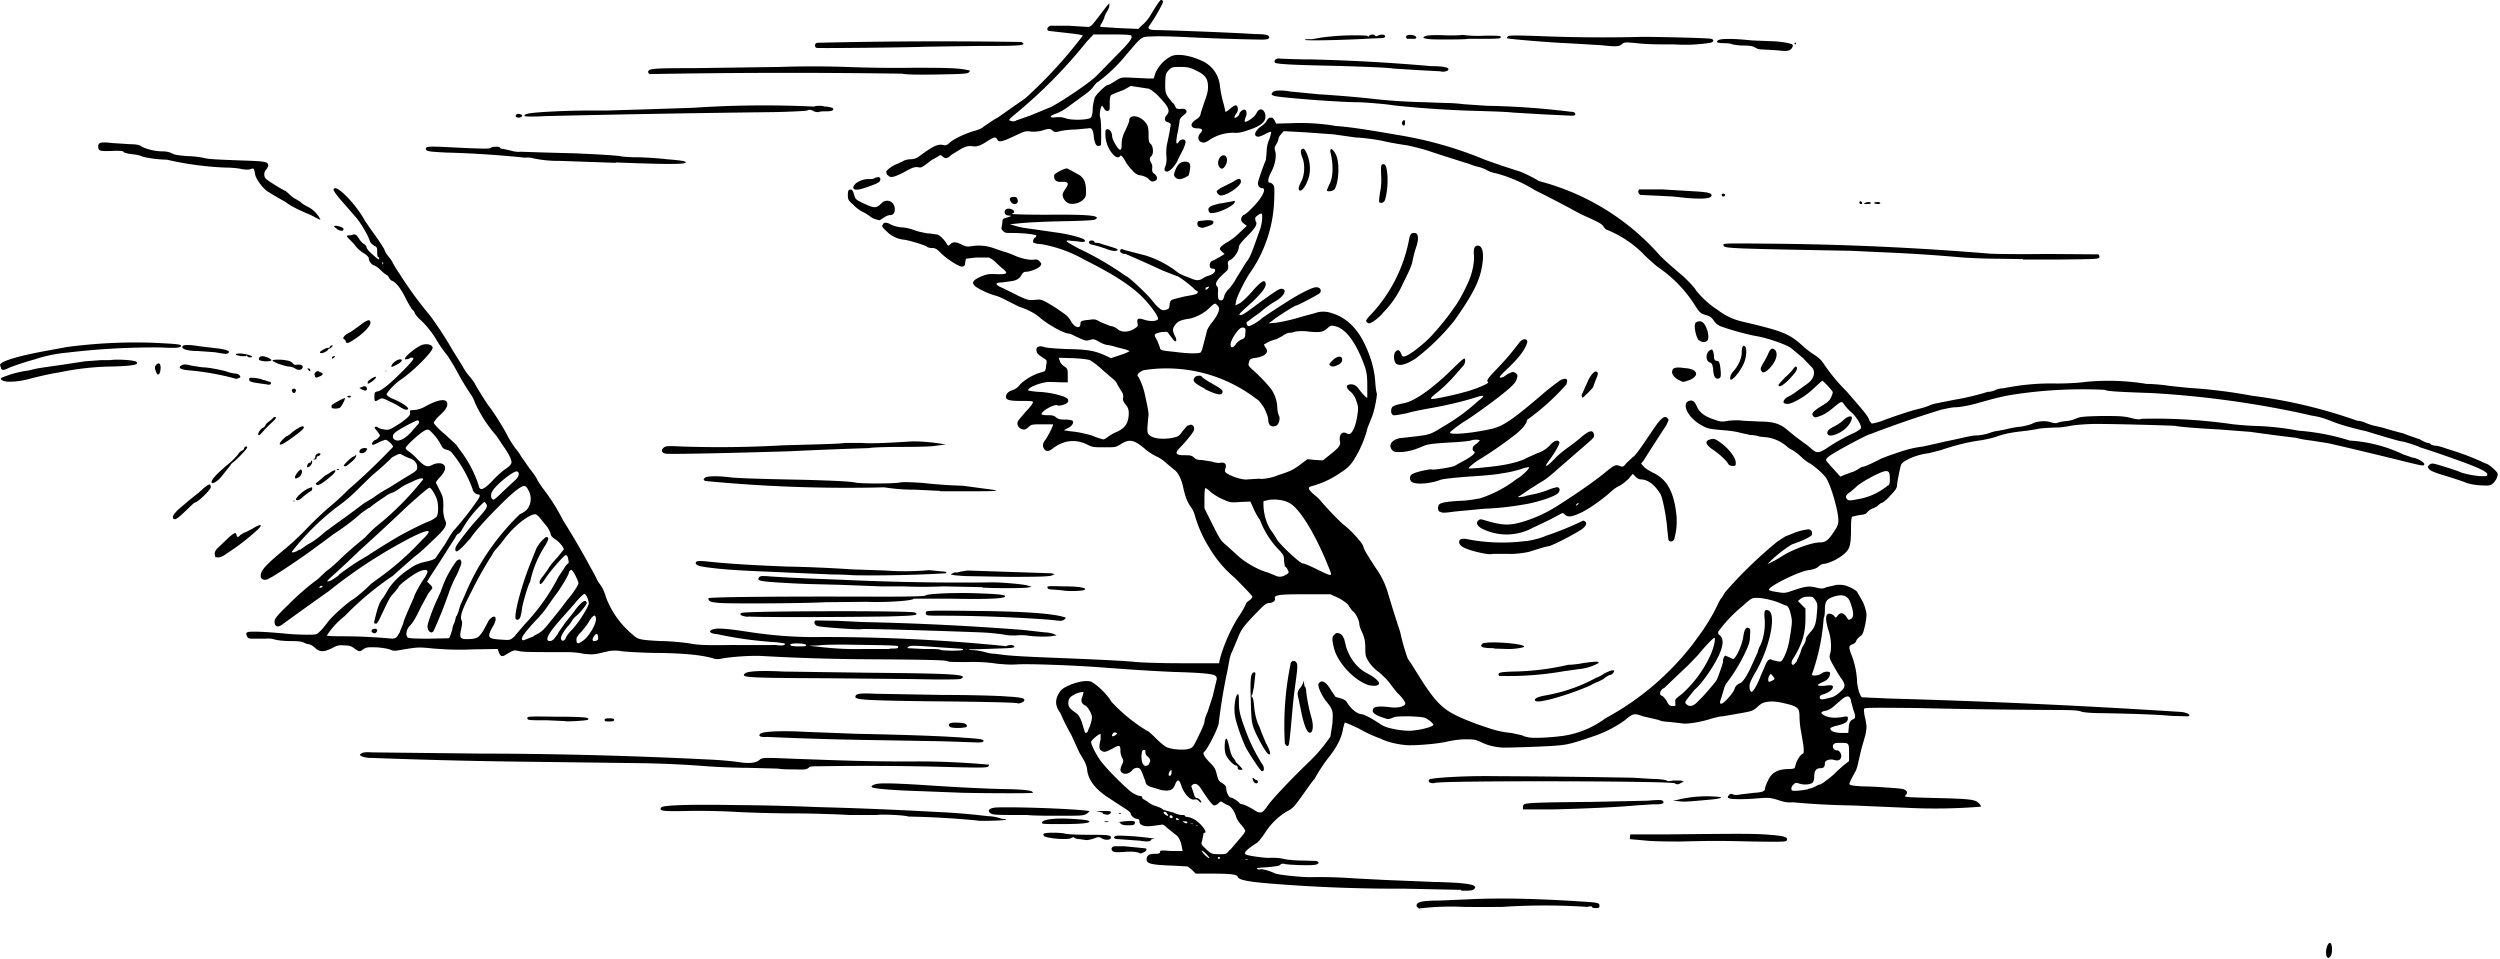 <?xml version="1.0" encoding="utf-8"?>
<svg xmlns="http://www.w3.org/2000/svg" xmlns:svg="http://www.w3.org/2000/svg" version="1.1" viewBox="0 0 631 242">
	<title>Samuel Whiskers runs away, with his tail streaming out behind him.</title>
	<path d="M587.4 241.6c-.7-.7-.1-3.7.7-3.6.6.1.7 2.6.1 3.4-.4.4-.5.5-.8.2zm-229.2-12.3c-.5-.2-.8-.6-.6-1 .2-.7 1.8-1 5.7-1l7-.3c8.2-.4 16.5-.2 26.7.4 6.4.4 6.7.4 6.7 1.2 0 .5-.1.6-.9.6-.5 0-1-.1-1-.3 0-.2-.3-.2-1.2 0a162.4 162.4 0 0 0-21.4 0 424.4 424.4 0 0 1-9.8 0 66.8 66.8 0 0 0-11.2.4zm10.6-4.7-14.4-.3a393 393 0 0 1-32.6-1.2c-6.7-.5-9.2-1-9.4-1.8-.2-.6-1.8-.8-6.8-.8h-3.8l-1-1-1-.8-3.5-.2c-5.8-.2-6.9-.5-6.9-1.6 0-1 .7-1.4 2.1-1.4 1 0 1.3-.1 1.3-.5s.3-.4 2.8-.2h2.9l-.4-2c-.5-1.3-.8-1.8-1.6-2.3l-2-1.6c-.7-.7-1-.9-1.6-.7l-2.3.3c-1.9.2-3-.3-3-1.1 0-.5-.2-.7-.5-.7-.7 0-1.6-.7-1.7-1.3 0-.4-.9-1-2.5-2l-3.5-2.3c-3-2-4.7-4.3-5-6.7 0-.8-.5-2-1-2.8l-1-1.7-2-4.4a52.7 52.7 0 0 1-2.8-5.6c-1.1-1.4-1.3-2.9-.7-4.2.7-1.6 1.4-2.1 3.6-3 2.2-.8 4-1 5-.6 1.6.9 4 3.2 5 5a41.9 41.9 0 0 0 9.1 7.4c.2 0 1.1.8 2.2 1.9 1 1 2.2 2 2.7 2.2 1.4.6 4.4.8 5.6.4 1-.3 1.1-.5 2.4-3.2.8-1.6 1.5-3.2 1.5-3.6 0-.3.3-1.5.8-2.5l1.3-4 .8-3.4c.3-1.1.3-1.3-.1-1.7-.5-.5-3.2-.8-10.5-1-4.6-.2-9.7-.5-17.7-1.1-7.5-.6-19.3-1-22-.8-1.5.1-3.2 0-5.1-.2-1.9-.3-4.5-.5-7.5-.4-2.5 0-4.7 0-4.8-.2-.5-.3-4.8-.4-19.8-.5a516.5 516.5 0 0 1-26.6-.8c-2.6-.2-7.6.1-10.5.6-.8.2-1.7.2-2.2 0-3-.9-7.4-1.3-14-1.4-3.7 0-7.8-.3-9-.4a9 9 0 0 0-3.7 0l-2.6.6c-1 .2-1.8.2-3.6 0-1.3-.3-3-.4-3.7-.4-7.7 0-10.8 0-12.2-.2-1.7-.4-1.5-.4-3.9 1-.7.4-1.2.2-1.5-.8l-.3-.8-6.1.1c-4.5.2-7.2 0-10-.2-4-.4-3.9-.4-8.7.4-1.1.2-1.6.2-2.2-.1-.4-.2-1.9-.5-3.4-.6-2.4-.1-2.7 0-3.4.4-1 .8-1.2.7-2.3-.1-.8-.6-1.3-.8-2.6-.8-1.5-.1-1.8 0-3.1.7-2 1-3.1 1-4.2 0a4 4 0 0 0-1.6-1c-.5 0-1.1-.3-1.5-.5-.5-.2-1.6-.3-3.4-.3-1.5 0-3.2-.2-3.8-.4-.7-.2-1.6-.3-2.2-.2h-2.8c-1.5 0-1.7 0-2-.7-.2-.5-.2-.7.1-.9.4-.3 4-.2 9.4.3 1.7.2 4.3.3 5.6.3 2.4 0 2.5 0 3.2-.7.5-.4 1.3-1.4 2-2.3 1-1.5 5-5 6.3-5.8.6-.3 3.4-2.6 4.7-4l1.9-1.4a70.8 70.8 0 0 0 11-9.7c3-2.8 2-3-2.8-.6A125 125 0 0 0 83 149.2a1109.4 1109.4 0 0 0-12 8.6c-1 .6-1.7.3-1.7-.9 0-.7.4-1.3 3.6-4.4a63.7 63.7 0 0 1 7.4-6.4l2-1.9c.8-.5 2.6-2.1 4-3.5a109 109 0 0 1 5.8-5 37 37 0 0 1 2.6-2.6 74.3 74.3 0 0 0 12.1-12.1c0-.5-1-.3-2.8.6-2 .9-2 .9-3.6 2-.7.5-1.4.8-1.6.8l-1 .5-1 .7a42.7 42.7 0 0 0-3.6 2.6c-.2 0-1 .6-2 1.3a54 54 0 0 1-7 5.3l-2 1.5-3 2.2c-1.8 1.4-10 7-11.3 7.5-.4.3-1 .4-1.4.3-.5-.2-.7-.4-.7-1 0-1.4 1.6-3 6.2-6.8a70.2 70.2 0 0 0 6-5.7c.8-.8 3-3 5-4.7a64.8 64.8 0 0 0 4.9-4.5 159.4 159.4 0 0 0 11.3-10.8c0-.5-1.4-1.8-1.9-1.8a9 9 0 0 0-1.6.6c-1.5.8-1.8.8-1.8.4s.6-1 1-1l.7-.6c.4-.5.4-.5-.2-1.3l-.8-1c-.1-.2 0-.3.2-.4.2 0 .5 0 .6.2.2.2.9.4 1.6.5 1.1.2 1.4 0 2.6-.7l1.6-1 1.3-1c.9-.8 1.1-1.1 1-1.6-.1-.5 0-.6 1-.6a7 7 0 0 0 3-1c3.3-1.8 5.4-2 5.4-.5 0 .8-.6 1.7-2.2 3.1-.6.6-1.2 1.4-1.2 1.6 0 .3 1.2 1.6 2.9 3 1.6 1.5 3 2.7 3 2.9l.7 1a29 29 0 0 1 4.8 9.2c0 .1.1.4.3.5.4.5 1.7-.4 3.5-2.4.9-.9 2.2-2.1 3-2.6 1-.7 1.4-1.2 1.4-1.6 0-.9-.9-2.5-2.2-4.3l-1.6-2.4a34.4 34.4 0 0 1-5.4-8.3 9 9 0 0 0-1.3-2.5 60 60 0 0 1-2.9-4.8 56 56 0 0 0-2.8-4.7 29 29 0 0 1-2.9-4.2 24 24 0 0 0-3.8-4.7 7.4 7.4 0 0 1-1.5-1.7c0-.2-.2-.6-.5-.8-.3-.3-1.1-1.6-1.8-3-1.1-2.3-2.5-4.1-3.4-4.4-.3-.1-.7-.5-.8-.8-.2-.4-.5-.7-.6-.7-.1 0-.8-.5-1.5-1.2a5.8 5.8 0 0 0-1.6-1.2c-.5 0-1.4-1-1.4-1.7 0-.4-.4-.8-1.3-1.4a8.4 8.4 0 0 1-2-1.7c-.3-.5-1-1.2-1.4-1.6-1-.9-1-1.2-.4-1.2.2 0 .8 0 1.1-.2.6-.1.8 0 1.5 1 .4.7 1 1.3 1.3 1.4.3.2.6.5.6.8.1.4.5 1 2.4 2.6.6.5.8.6.8.3 0-.2 0-.4-.2-.4s-.3-.5-.3-1.2c0-1.2 0-1.3-.8-1.7-.4-.3-.9-.7-1-1-.4-1.5-2.5-5-3.7-6.3l-3.4-3.9c-1.4-1.6-2.2-2.7-2.1-3 0-.2.3-.3.4-.3 1.3 0 5.5 4.5 7.5 8.2l1.5 2.2c1.5 2 3.5 5 3.5 5.3 0 .1.4.9 1 1.6.6.7 1 1.4 1 1.5l.8 1.4 1 1.5a98.2 98.2 0 0 0 7.6 10.4 89.9 89.9 0 0 1 5.8 8.9l2.5 4c.4.8 1.2 2 1.9 2.7l1.1 1.5c0 .3 3 5 3.5 5.7.9 1 4.1 6 5 8 .6 1 1.4 2.3 2 3a14 14 0 0 1 1.3 1.9l2.1 3c1 1.2 1.9 2.6 2 3l1.2 1.8a50 50 0 0 1 5.2 8.2 203.5 203.5 0 0 1 7 12l.9 1.6 1 2a9.7 9.7 0 0 1 1.9 3.7 22.4 22.4 0 0 0 6.7 9.5c1.4 1.3 1.7 1.4 7 1.7 2.7 0 6.1.4 7.5.6 2 .4 4 .5 10.5.4a859.8 859.8 0 0 0 11.3 0c1.5.3 2.6 0 2.1-.4l-2-.3a96.6 96.6 0 0 1-14.8-2c-2-.2-2.5-.7-1.4-1.2.8-.4 3-.3 7.2.3 6.4 1 11 1.5 17.7 1.6a451.2 451.2 0 0 1 49.3 2.3c.5-.4 2-.4 2 .1 0 .3-.6.4-4.5.5a252.8 252.8 0 0 1-7 .2c0 .1.5.2 1.1.2.7 0 1.9.2 2.7.4.9.3 2 .5 2.7.5l2.4.3c1.6.2 4.5.4 12 .7 12.8.5 18.1.8 20.4 1 1.3.2 6.7.4 12 .4h9.9l.1-.6c.8-3.4 2.8-8.1 5-11.4a22 22 0 0 0 1.6-2.8c0-.3.5-.8 1-1.1.4-.3.7-.7.7-.9 0-.2-2-2.3-4.5-4.8a29.1 29.1 0 0 1-6.4-7.6 31.4 31.4 0 0 1-3.5-7.7c-.2-.9-.7-2-1.1-2.5-1-1.4-1.4-2.6-1.9-4.7-.4-2.2-1.4-4.2-2.4-4.8l-1.8-1.5c-.6-.6-1.7-1.4-2.6-1.8-.9-.4-2.1-1.2-2.8-1.8-2.8-2.4-4-2.7-6.2-1.3-1.3.8-1.3.8-4.2.8-2.6 0-3 0-4.5-.8-2.9-1.3-5.7-1-8.5 1.1-1 .8-1.6.8-2.1.2-.5-.7-.5-1.5.2-2.3.6-.8 2-3.5 2-4h-2.7c-2.5 0-2.8 0-3.5.7-.8.7-1 .7-1.7.5-.9-.3-1.3-1.2-1-1.9 0-.2 1-1.3 2-2.5 1.1-1.1 1.9-2.2 1.8-2.4 0-.3-.8-.3-2.8-.3-2.9 0-4-.2-4-1s.6-1.4 1.6-1.7a4 4 0 0 0 2-1.5 13 13 0 0 1 5.6-3.1c.8-.2.8-.3 1-2 .2-1 .1-1-1-1.7-1.3-.9-1.5-1.1-1.5-2 0-.7.8-1 2-.6.4.2 3 .4 5.7.5 5.2.1 6.9.4 9.6 1.6l1.5.7 2.4-.8c1.3-.4 2.3-.9 2.3-1l-1-.4-2.4-.6a11 11 0 0 0-2-.5c-.4 0-1.4-.3-2.2-.8-1.3-.7-1.5-.8-2.4-.5-.9.3-1.2.2-3-.6-1-.5-2-1-2.3-1-1.2 0-5.4-2.3-7.4-4.1-1.2-1-3-2-5.2-2.7l-3-1.5c-.9-.5-2.2-1.1-3-1.3-.8-.2-2.3-.8-3.3-1.3-3-1.5-3-2.3-.3-3.5 1.5-.6 1.9-.7 4-.6 2.5.1 2.9-.2 1.7-1.2a36 36 0 0 1-1.9-1.7 5.8 5.8 0 0 0-1.8-1.3h-3.3l-2.5.3-.2 1c0 .7-.2.9-.8 1-.8 0-4-2-5.6-3.7-.9-.9-1.3-1-2-1-.6 0-1.1-.2-1.2-.3-.4-.4-4.4-1.6-5.8-1.8a7 7 0 0 1-4.4-2.1c-1.1-1-1.3-1.3-1-1.7.3-.7 1.1-.6 2.1 0a8 8 0 0 0 2.7.7c1 0 2.4.4 3.2.7.7.3 2.2.6 3.2.8 1 0 2.2.3 2.6.3.6.2 1.8 1.3 2.4 2.4.3.5.4.5.9 0 .7-.6 1.3-.6 2.8.1 1.1.6 1.5.6 2.8.4a11 11 0 0 1 5.2.5l2.6.9c.9.2 2.1.7 2.8 1 1.4.7 4.2 1.3 5 1 .6 0 .9 0 1.3.5.5.5.5.6.2 1.1-.4.6-2.5 1.5-3.7 1.5-.5 0-.8.3-1.2 1-.4.6-.8 1-2 1.3l-2.9.4c-1.8 0-1.7.6.3 1.4l4 2c2.2 1 2.4 1.1 4 1 1.8-.2 1.8-.2 5.4 2l2 1.4c.5.3 1.2 1 1.6 1.6 1 2 2.6 2.5 2.6 1 0-.7.3-.8 2.4-1 1.2-.2 1.5-.1 2.7.6l2.5 1c.5 0 1.4.4 1.8.8 1 .8 2.5.8 4 0 1.1-.7 1.2-.8 1-1.6-.2-1.1.2-1.3 1.7-.8s3.3.4 3.5-.2c0-.6-1-2.2-3-4.5-3-3.4-7.7-6.5-15.5-10.4a34.1 34.1 0 0 0-11.1-4c-1 0-1.8-.3-1.9-.4-.2-.4.2-1.3.6-1.3l.2-.4c0-.3-3-.7-6.4-.7-1.2 0-1.6 0-2-.5-.4-.3-.5-.7-.4-.9l.2-1.2c0-.9.1-1 1.2-1.3 1.2-.4 1.2-.4.4-.5-.6 0-.9-.3-1-.6-.2-.7.4-1.3 1.3-1.1.8.1 1.3.7 1 1-.2 0-.4.2-.4.3 0 .1 4 .2 8.7.2 10.4-.1 14 .2 12.2 1.2-.3.2-2.5.3-6 .4-6.2.1-10.6.3-13.5.6l-2 .2 1 .3c1.7.5 2.2.6 5.3 1l5.5.8c3.1.4 6.7 1.4 7 1.8.5.6-.2.7-1.9.4l-2.3-.2c-.7.1-.4.3 2.7 2a77.8 77.8 0 0 1 12 7c.5 0 4.8 4 6.5 6 .5.7 1.3 1.6 1.8 2 .7.6 1 .7 1.7.5.8-.2.9-.3 1-1.2 0-.5.2-1 .4-1.2.2-.2 1.8-.6 3.5-1 2.4-.4 3.2-.6 3.2-1 0-.2 0-.4-.2-.4-.1 0-.5-.2-.7-.5-1-1-3.9-3.2-4.3-3.2l-3.6-1.4a358.7 358.7 0 0 0-9.4-4.2c-1 0-1.6-.5-1.3-1 .1-.3.4-.3 1 0l5.4 1.4a26 26 0 0 1 7.2 3.6c1.4 1.1 1.6 1.2 3.8 2 1.7.8 2.5.8 3.5.1a5 5 0 0 1 1.3-.6c1.6-.4 2.4-1.8 1-1.8-.9 0-.9-1.6 0-2 .3 0 1-.5 1.8-.9l1.3-.8-.6-.5c-.3-.3-.6-.6-.6-.8 0-.4.7-1 2.1-1.8a17 17 0 0 0 3-2.4l1.7-1.6-.8-.6c-.6-.5-.7-.8-.6-1.3.1-.4.4-.8.7-.9.2 0 1.2-.8 2-1.7 2.5-2.4 3.8-5 2.6-5-.7 0-1.1-.6-1.1-1.3 0-.5 1.6-5 2-5.8l.2-2c0-1.1.2-2.2.7-3.3.3-1 .5-1.7.4-1.8 0-.1-.7.1-1.4.5s-1.5.7-1.8.7c-1.3 0-1-1.4.7-2.6.6-.4 1.2-1 1.4-1.4.2-.4.6-.8.8-.8h.6s.4.3.6.7l.4.8 3.8-.1a53.3 53.3 0 0 1 11.3.7c3.9.3 7.7.9 15.8 2.3a97.9 97.9 0 0 1 22 6.3l4 1.4 4 1.3c1.2.3 4.4 1.9 5.4 2.6a61 61 0 0 1 30.4 18.6c.8.9 2.8 2.7 6 5.4 1.4 1.3 3.2 3.2 3.2 3.5a23.4 23.4 0 0 0 5.5 5c2 1.5 4 2.5 6.8 3.1 9.8 2.3 11.4 3 14.7 6a22 22 0 0 0 3 2.3c.7.4 1.6 1.2 2.1 1.9a46.5 46.5 0 0 0 6 7.3l3.7 4.3c1 1.2 2 2.5 2 3l.6.8c.2 0 1.4-.2 2.7-.7a121.6 121.6 0 0 1 8-2.7c2.5-.6 3-.8 4-1.2.9-.4 1.2-.4 6.2-1.4a63.6 63.6 0 0 0 8.4-2c.8 0 1.7-.3 2-.5.5-.2 1.3-.4 2-.4a59.5 59.5 0 0 1 13.4-1.2c2.8 0 6-.2 7.2-.4a59.3 59.3 0 0 1 15.5.5c1.4 0 4 .2 5.8.5l4.8.5a132 132 0 0 1 16.1 2 127 127 0 0 1 26.5 6.3c.5 0 1.4.2 2 .5.7.3 1.8.7 2.5.8l2.1.5a105.5 105.5 0 0 0 5 1.4l1.3.5 2.9 1c.8.5 1.7.9 2 .9.2 0 .6.1.8.4.3.2.9.3 1.2.3.4 0 1.5.3 2.6.7l2.2.7a65.2 65.2 0 0 1 7.8 3.1c.6 0 2.8 1.9 3 2.5.1.8-.5 2-1.4 2.7-.6.4-1.1.4-2.9.3a14 14 0 0 1-3.5-.6c-1.2-.5-3.7-1.3-7-2.3-.9-.3-1.9-.7-2.3-1-.6-.6-.6-.8-.3-1.1.2-.3.6-.5 1-.5.6 0 5 1.4 6.6 2 1.1.6 4.5 1.2 6 1.2 1 0 1.2 0 1.2-.5 0-.7-3-2-9-4.1a246.8 246.8 0 0 0-8-2.7c-.4-.3-3.5-1.3-4.6-1.5-.4 0-2.4-.6-4.5-1.2l-4.6-1.4c-2.5-.5-6.3-1.6-7.9-2.2-2.4-1-3.8-1.4-5.7-1.7l-3.1-.7a249.2 249.2 0 0 0-37.4-5c-9.2-.3-11.4-.5-11.7-.8a114.8 114.8 0 0 0-23.8 1.3c-2.3.4-3.9.8-7.8 1.9-2.4.7-5 1.2-6.3 1.2-.6 0-2.1.3-3.4.6a264.5 264.5 0 0 0-18 6.2c-.6 0-9.9 5-10.5 5.7-.4.3-.6.6-.6.8 0 .2.8 1.1 1.8 2.2l1.8 2 1.2-.5 1.6-.6c.3 0 1-.4 1.6-.7.5-.4 1.1-.7 1.4-.7.3 0 3-1.2 4.4-2l1.8-.7 2.3-.8c3-1 4.3-1.3 6.6-1.6l3.6-.8 1.7-.4 3.8-.8c1.6-.4 3.6-.8 4.3-.8.8 0 2-.2 3-.5.8-.3 1.8-.6 2.2-.6l2.1-.4c.8-.2 2.5-.6 3.9-.7 1.3-.2 2.7-.6 3-.8 1-.6 3.4-.8 4.7-.3.7.2 1.3.3 1.6.1a9 9 0 0 1 2-.4c.9 0 2.1-.4 2.8-.7 1-.4 1.8-.5 6.2-.6 4.3 0 5.3 0 7.2.4 1.8.5 2.4.5 3.2.3a137.6 137.6 0 0 1 23 1.4c.2 0 2.6.3 5.4.4a69 69 0 0 1 11 1.2 57.6 57.6 0 0 1 13 2.5 36.4 36.4 0 0 1 13.5 3.5l2.3.8c.9 0 2.9 1.1 3 1.6 0 .6-.4.5-4.5-.5a1214.3 1214.3 0 0 0-19.6-4.7l-4.4-.7a25 25 0 0 1-3.9-.7A446.9 446.9 0 0 1 568 109l-7.8-.6c-5.8-.3-10.4-.7-11.1-.9-.6-.1-14.7-.5-20.1-.5-2 0-4.5.2-6 .4-1.4.3-3 .5-3.6.5-1.3 0-4.9.2-5.2.4l-2.5.4c-3.8.4-5.4.7-7.5 1.4-1 .4-3.2.9-4.7 1.1-3 .4-6.7 1.4-9.6 2.4l-3.1.8c-3 .3-6.7 1.9-7 3-.3 1-1 4.5-1 5.2 0 .5-.4 1.2-1.7 2.5a10 10 0 0 1-2 1.8c-.3 0-.6.3-.9.5-.2.3-.9.7-1.4.9-.5.1-1.2.6-1.5 1-.4.5-.9.6-2 .7l-1.8.4c-.2.2-.3 1.1-.3 2.8 0 4.3-.3 5.3-1.5 6.4a11.9 11.9 0 0 1-5.1 2.7c-.6 0-1.1.2-1.6.7-.6.5-1.2.7-2.5.9-2.5.3-10.5 4.3-10 5 0 .1.9.4 1.9.5 1.6.3 2 .3 3.1 0 4.3-1.5 5-1.6 7.3-1 1 .2 1.4.2 2.2-.2l2.7-.6c1.5 0 1.8 0 3.4.7 1 .5 1.7 1 1.7 1.2l.8 1.4c.4.6 1 1.8 1.2 2.7.4 1.4.4 1.7 0 4-.5 2.1-.6 2.5-1.3 3-.4.3-.9.8-1 1.2-.1.3-.5.7-.9.8-1 .4-1 .7-.4 2.4a21 21 0 0 1 1.5 6.5c0 1.6.7 4.3 1.3 4.5l6.6.3a2008.5 2008.5 0 0 1 74 3.4c1.6.2 2.5.8 1.7 1.1l-4-.1c-3.5-.3-7.5-.5-17.6-.7-3 0-4.9-.2-5.4-.4-.6-.3-2.5-.4-6.4-.4a1912.5 1912.5 0 0 1-35.4-.5c-11-.1-12.9-.1-13 .2-.1.2 0 1.4.3 2.5.4 2 .4 2.3 0 4.2l-1 3.5-.7 3c-.2 1-.5 2.2-.9 2.8-1.5 2.8-1.6 3-1.2 3.2.3.2 2.5.4 4.3.4 1 0 7.4.4 8.7.6 1.2.2 1.7.9 1 1.6-.5.5-.3.5 6.8.7 9.3.2 10.7.4 11.5 1.2.4.3.7.8.7 1a140.7 140.7 0 0 1-18.4.3l-13.9-.6a196.7 196.7 0 0 1-15.2-.8c-1.3.1-2 0-3.8-.6-2-.6-2.3-.6-5-.4-3.4.3-7 .3-7.5-.1-.2-.2-.1-.4.2-.7.3-.4.5-.4 1-.2.4.2 1 .2 2 0l3.4-.4c2-.1 2.7-.4 2.7-1.1 0-.3.3-1.1.7-1.9 1-2.2 2.5-3 5.6-3 1.2-.1 1.2-.1 1.4-1 .2-1 1.2-2.6 1.7-2.8.4-.1.4-.4.3-2l-.6-3.6a22 22 0 0 1-.4-3.5c0-2.6-.3-2.9-4.3-3.8-1.3-.3-2.4-.4-3.5-.3-1.3.2-1.7.3-2.8 1.3-1.1 1-1.4 1.1-4.2 1.6l-4.6.8c-.8 0-2.1.4-2.9.6-2.4.8-5.9 1.4-7.2 1.2l-3.4-.4c-1.2 0-2.4-.3-2.7-.5l-1.3-.3-2.6-.6c-2.2-.8-2.5-.8-4.6 1a30 30 0 0 1-7.8 4c-3.8 1.3-6 2-7.7 2.2-1.6.3-9 .6-14.7.7-2 0-4.4-.5-6.1-1.4-1.3-.6-1.7-.7-4-.7-1.4 0-3.2.3-4.2.5-1.7.5-6.6 1-9.8 1-2.1 0-5.5-.7-7.4-1.7a32.4 32.4 0 0 1-5.4-2.5c-1.9-.9-3.5-1.6-3.6-1.5l-.4 1.4c-.3 2.2-1.4 4.5-3.5 7.2a39.6 39.6 0 0 0-3.7 5.6c-.6.6-1.6 2.1-2.4 3.2-2.7 3.8-3 4.2-4.6 5a17 17 0 0 0-5.5 5.4c-.8 1.2-1.7 2.3-2 2.5-2.8 1.8-3.5 2.6-2.8 3 .5.3 5.5 1 6.3.8.5 0 1.7 0 2.8.2 1 .3 3.3.5 5 .5l3.6.1c1 .3.7.9-.5 1-1.4.2-6.1 0-7.3-.2-.6-.2-1-.1-1.3.2-.3.3-1.4.4-3.4.6-2 .1-2.7.2-2.4.4.2.2.6.2.9.1.4-.1 2.3.4 3.5 1 .7.4 6.6 1 8.9 1a120.4 120.4 0 0 1 11.2.3l7.8.4 12.2.5c8.8.2 11.4.7 10.3 1.8-.3.3-.9.4-1.8.4h-1.5zm-54-7.7a1 1 0 0 0-.6 0l.3.1c.4 0 .6 0 .4-.1zm-10.4-1.4c-.5-.5-1-.9-1.1-.8 0 .1.3.6.8 1.1 1.3 1.2 1.6 1 .3-.3zm3.5 1c0-.1 0-.2-.2-.2s-.3 0-.3.2.1.3.3.3c.1 0 .2-.1.2-.3zm2.6-2 2.4-2.8c.7-.8 1.4-1.7 1.4-2 0-.2-.5-.9-1-1.5a6.3 6.3 0 0 1-1.3-2c-.3-1.3-1.4-2.9-2.2-3l-1.1-.6c-.5-.4-.6-.4-1.1.1-.4.4-.9.6-1.2.6-.4-.1-1.5-1.5-3.1-4-.8-1.3-1.5-1.7-2.2-1.3-.4.3-.5.5-.3.8l.5 1.5c.2.7.4 1.1.7 1.1.5 0 1.2.7 1.2 1.1 0 .2-.3 0-.6-.3-.3-.4-.7-.5-1.2-.4-1 .2-2.5-1.4-3.2-3.4-.5-1.7-1-1.9-1.6-.4-.5 1.4-1.4 1.8-3.5 1.4l-2.7-.8c-1-.4-1.2-.7-1.3-1.4l-.8-2.1c-.5-1.1-.7-1.3-1.3-1.3-.4 0-.9.2-1.2.6-1 1.2-2.7 1.2-3 0 0-.2.1-.9.4-1.4.4-.9.4-1 0-1.8-.2-.4-.4-1.1-.4-1.6 0-1.6-.2-1.7-2.1-.6-1.6.8-1.9.9-2.5.6-.8-.4-.9-.9-.4-3v-1.3c-.2-.3-2.4 1.5-2.4 2 0 .8 1.7 4 3 5.5 2 2.4 6 6.3 7.4 7.3.7.4 1.5.8 1.9.8.4 0 .6.2.6.4s.2.4.3.4l1 .6c.4.4 1.4 1 2.3 1.2.9.3 1.6.7 1.7.9l.7.2 1.9.5c.6.3 1.5.6 2 .6.4 0 .8 0 .9.2 0 .2.3.3.6.3.2 0 1 .2 1.5.5 1.7.8 3.8 3.5 2.8 3.5-.2 0-.3.3-.3.6l-.3 1.5c-.3.7-.2.9.8 1.8 1.4 1.4 1.6 1.5 3.6 1.5 1.7 0 1.7 0 2.7-1.2zm-8.2-6c0-.2-.3-.2-.5 0h.5zm-1.2-.6h-.8l.4.1c.4 0 .6 0 .4-.1zm-1.4-.4c0-.1-.3-.2-.7-.2-.6 0-.6 0-.3.2.5.4 1 .4 1 0zm-2.2-.8-.4-.2c-.2 0-.3 0-.3.2s.2.3.4.3c.3 0 .4-.1.3-.3zm-1.5-.5c-.2-.5-.8-.6-.8-.1 0 .2.2.4.4.4.3 0 .4-.2.4-.3zm-1.4-.8c-.1-.3-.4-.5-.6-.5-.5 0-.4.3.1.7.7.5 1 .4.5-.2zm24-.5c.2 0 .6-.6 1-1 .7-1.4 6.3-7.3 10.8-11.6a39 39 0 0 0 5.4-6.4l.5-3.3c.2-3.3.2-3.4-1.8-5.9-1-1.4-2-3.6-1.7-4.1.7-1.2 1.9-.6 3.2 1.7l1.1 1.6 1.4.4c.7.2 1.2.5 1.5 1 .8 1.4 2.3 2.7 3.3 2.9 1 .1 2.4.8 5 2.5 1.2.8 2 1 4 1.4 1.6.3 3.2.4 4.2.3 2.3-.2 5.3-1 5.3-1.5 0-.1-.5-.7-1.1-1.1-1.1-.8-1.3-.8-4.7-1-3 0-3.7 0-4.6.4-1 .4-1 .4-2.7-.2-2-.7-2.6-1.4-2-2.2.3-.5 1.7-.6 4.2-.3 1.8.3 3.7-.2 3.8-.9 0-.4-.6-1.4-2-2.7a40 40 0 0 1-1.8-2.3c-.7-1-2-2.2-2.8-2.9-.9-.6-2-1.7-2.5-2.5-.9-1.4-1-1.6-1-3.8 0-1.8-.3-2.6-.8-3.8-.4-.8-.7-1.7-.7-2 0-1-.9-2.8-1.6-3.3-.3-.2-.7-.8-1-1.3-.3-.6-1-1.1-2.5-2l-2.2-1h-7.5c-5.5 0-6.8.2-6.5 1.1.2.5-.6 1.1-1.5 1.1-.6 0-1.2.4-3 2.3-3.4 3.5-4 4.3-4.9 6.6l-1.3 3.1c-.3.6-.7 1.6-.8 2.4l-.5 2.7a140.7 140.7 0 0 0-2.2 13.3c-.3 1.5-2.5 5.8-3.4 6.9-.5.5-.6.6-.2 1.3.2.4.9 1.2 1.6 1.9 1 1 1.2 1.5 1.5 2.7.3 1.2.5 1.7 1 2 1.1.7 1.4 1 1.4 1.6 0 1 .8 2.5 1.2 2.3.3 0 2 1 2.2 1.5l.6.2c.4 0 1.9.7 3.3 1.6.8.5 1.4.6 1.9.3zm-2.2-7.7c-.4-.7-.3-1.1.1-.7.3.3.6.4.7.4.1 0 .3.2.3.4 0 .6-.8.5-1.1 0zm2-2.6c-.5-.4-2.9-4-4-6-1-2.2-2.4-6-2.7-8-.3-1.7 0-4.7.6-5.3.3-.3.4 0 .4 1.9 0 2.3.3 3.5 2 8a45 45 0 0 0 3.9 7.7c.6.7.5 2-.1 1.7zm-6-.8c0-.3-.2-.6-.4-.6-.7 0-2.4-1.9-2.7-3-.4-1.5-.1-4.2.3-3.7.2.1.5 1.2.7 2.2.3 1.3.6 2.2 1 2.6.3.4.6.8.6 1l1 1c.9 1 .9 1 .2 1-.5 0-.7-.1-.7-.5zm7.7-3.5c-.6-.3-3-4.6-3.7-6.6-.5-1.5-.6-2.4-.7-7-.2-5.6 0-7 .9-7 .3 0 .3.2.2.9l-.3 2.7-.4 2c-.1 0-.2.1-.2.3 0 .3 0 .4.2.4.1 0 .3.8.4 1.8.2 2.6.7 4.3 1.4 5.7l.6 1.6 1 2.4c1.2 2.2 1.4 3.3.6 2.8zm4.2-2.6a77 77 0 0 1 1.4-19.9c0-1 1-1.3 1.5-.6.4.6.3 1.5-.4 6.6a120 120 0 0 0-.6 5.5c-.8 8.9-.8 9-1.3 9-.2 0-.4-.3-.6-.6zm6-2.9c-.6-.3-1.3-2.4-1.8-4.8l-.7-3.4c-.4-1.6-.4-2 .3-2.9.4-.4.7-1 .8-1.4.1-.6.1-.6.2 0l.2 1c.2 0 .4.7.4 1.4.3 2.4.8 4.7 1.3 6.4.7 2.4.3 4.4-.8 3.7zm14.8-12c-3.3-1.2-7-5.1-8.2-8.5-.7-2.5-.8-3.5-.2-4 .5-.6.7-.6 1.4-.4.6.2.8.6 1.2 1.5l.4 1.6c0 .2.4 1.3.9 2.3.9 1.9 2.7 3.8 4.4 4.6 3.1 1.7 4 3 2 3.2-.6 0-1.5-.1-1.9-.3zm111.3 26.3c.7-.1 1.5-.4 2-.7.3-.2.7-.4 1-.4.3 0 3.4-2.3 4.2-3.3l1.8-1.6 1.3-1V190c0-2.5 0-2.5-2.3-2.5-1.1 0-1.5.1-1.7.5-.3.6.2 1.4 1 1.4.6 0 1.2 1 1 1.7-.2.8-.8 1-1.8.7-1-.3-2.3.1-2.3.8 0 1-.3 1.3-1.2 1.3-1 0-1.5.7-1.5 2.2 0 .5-.1 1-.3 1.3-.4.6-2.1.8-3.4.4-.9-.3-1-.3-1.5.2-.6.5-.7 1.2-.4 1.5.2.2 2 .1 4.1-.3zM295.7 195c0-.7 0-.8-.3-.5-.5.5-.6 1.5-.1 1.3.2 0 .4-.4.4-.8zm-5.7-2.3c.5-.5.4-1.2-.4-1.8-.3-.2-.5-.7-.5-1 0-.5 0-.6-.4-.6s-.5.4-.6 1.5c0 2.2.8 3.2 2 2zm104-6.9a23.4 23.4 0 0 0 11.2-4.5 69.5 69.5 0 0 0 22.2-18.9l1.3-1.8c1.4-1.8 3.3-4.9 4.2-6.7l1.3-2.6c.4-.4.9-1.3 1.2-1.8a108.2 108.2 0 0 1 13.2-12.8l2-1.3 2-.8c1.4-.6 3.3-1 4-1 .6.2.9.7.7 1.4-.2.5-2.6 1.6-5 2.4a31 31 0 0 0-6.2 5l1-.5 1-.5 1.5-.9c2.7-1.8 7.7-3.6 9.8-3.6 1.4 0 2.1-.6 3.5-2.7 1-1.5 1.1-2 1.1-3 0-2.1-1.8-8.5-3-10.4-.5-1-3.4-3.5-4.5-4a12 12 0 0 1-2-1.6c-.6-.6-1.6-1.3-2.1-1.6a6 6 0 0 1-1.5-1 9.8 9.8 0 0 0-4.8-2.2l-2-.2c-.4-.2-1.5-.4-2.3-.4l-2.7-.6c-.6-.2-2.4-.5-4-.6-3.5-.3-4.2-.4-5.7-1.3-3.3-1.8-5.1-5.4-3.1-6.1.8-.3 1.4 0 2 1.4.6 1.5 2.1 2.6 4.4 3.3 1.6.6 2 .6 3.5.3 1.2-.1 2.5-.2 3.8 0l4.3.2c3.3 0 5.1.6 6.8 2.1l2.2 1.8 3 2.2c1.7 1.5 2 1.7 2.8 1.6.5-.1 1.5-.6 2.3-1.2 1.5-1 4.2-2.6 6.7-3.7.8-.4 1.5-.9 1.6-1.1.2-.7-1-2.8-2.6-4.2-.8-.7-1.5-1.6-1.7-1.9-.5-.8-.7-.7-2.3.6-1.9 1.6-2.8 2.1-4 2.5-.8.3-1 .3-1.4 0-.6-.7-.2-1.2 2-2.6 1.7-1 2.1-1.4 2.5-2.3.5-1.2.5-1.2 0-1.8-.8-1-2.1-2.3-2.3-2.3l-2.2 2a18 18 0 0 1-4 2.9c-1.9 1-2.5 1.1-3.3.8-.6-.2 0-1.3 1-1.7a14 14 0 0 0 2.2-1.4l2.5-1.8c1.9-1.3 2.3-3.3 1-4.4l-2.1-2.2-3-2.5c-1.5-1-6.3-2.6-8.9-3-2.1-.4-5.9-1.4-8.1-2.2-1.3-.4-1.8-.8-2.4-1.6-.6-.9-1-1.2-2.1-1.5-1.3-.4-1.5-.6-2.6-2.3a33.1 33.1 0 0 0-9.6-9.9c-1.2-1-2.9-2.5-3.7-3.4a28 28 0 0 0-9-5.9c-.2 0-.5-.3-.8-.7-.3-.6-1-1-2.4-1.7l-3.5-1.6a316.7 316.7 0 0 0-11.5-6c-3.2-2-6.8-3.5-10-4.3-.6-.1-1.5-.4-2-.7-.5-.3-1.5-.7-2.3-.9-.7-.1-1.7-.5-2.2-.7a546.8 546.8 0 0 1-10-3.2c-1.7-.6-4.3-1.2-5.6-1.5-1.4-.2-4-.6-5.7-1-1.7-.4-5-.9-7.4-1l-5.7-.8-7-.5-5.5-.3-.6.7c-.4.4-.7 1-.7 1.1 0 .3-.2.9-.5 1.4-.5.8-.6 1-.3 2 .3 1.3-.1 3.5-1.2 5.4-.7 1.4-.8 2.4-.2 2.4.2 0 .6.2.8.5.4.4.4.9.3 4a34 34 0 0 1-6.4 18.7c-1.5 2.5-3 5.6-3.2 6.7l-.2 1.1 1.2-.6c.6-.4 2-1.7 3.1-3 2-2.3 3-3 3.3-2.2.4 1-.8 2.5-3.4 5-3.4 3-3.5 3.2-2.9 3.2.6 0 1-.3 5.2-3.4 4.2-3 4.7-3.3 5.3-3.2 1.4.2.4 2-1.8 3.2-.8.4-3.2 2.2-3.8 2.8l-1.7 1.2-1.6 1.2c-.2.4.1 1 .5 1 .5 0 2.5-1.2 3-1.7.2-.3 4.5-3.1 7.7-5.1 2.8-1.7 5.4-3 6.3-3 1 0 1.4.7 1 1.4-.3.4-5.5 3.1-6 3.2-.4 0-5.1 3-6 3.8l-1 .7 1.5-.1c1.6-.2 4.1-.7 6.6-1.5l3.7-1a6 6 0 0 1 4 0c3.6 1 6.7 3.8 8.7 8.4 1.4 3 2.2 6 2.4 8.8.1 1.6.3 3 .4 3 .2.5-.7 5-1.3 6.2l-1 2.5c-.6 2.6-1.9 5.6-3.2 7.7a9.4 9.4 0 0 1-3.5 3.6 23.4 23.4 0 0 1-7.4 3.5c-1.1.3-1 .7.4 2 .8.6 1.7 1.5 2 1.9 1.5 1.8 4.6 5 5.7 5.9 1.8 1.3 4.7 4.6 4.9 5.4.2.8.5 1.4 3.3 5.7a20 20 0 0 1 2.8 5.7 356.1 356.1 0 0 0 3.2 10.2 53 53 0 0 0 1.9 6.7l1.2 1.8 2.5 4c.9 1.4 2.5 3.7 3.6 4.9 2.3 2.5 4.2 3.6 10 5.8 4.3 1.5 5.8 2 8.9 2.3l2.7.6c.3.2 1 .4 1.6.5 1.3.3 6 0 8.1-.3zm-6.5-8.9c-.4-.5.4-1 2.7-1.4A41.4 41.4 0 0 0 403 171c.2 0 1-.4 1.9-1 .8-.4 1.7-.8 2-.8.6 0 .7 0 .3.6-.2.3-.6.6-1 .6-.2.1-1 .5-1.5 1l-1.4.7s-.9.3-1.7.8c-5 2.3-13.5 4.8-14 4zm-9.1-6.3c-.2-.2-.2-.4-.1-.6.2-.3 1-.4 3.6-.5a66 66 0 0 0 13.9-1.7c.5 0 2.1-.1 3.6-.4 3.3-.5 4.5-.5 4 0a13 13 0 0 1-5 1.5l-3.6.5a81 81 0 0 1-16.4 1.2zm-1.3-7c-2.9 0-3.7-.3-3-1.1.9-.8 10.6-.1 10.6.7 0 .3-3 .7-4.3.6l-3.3-.1zm-4.4-24.3c-3-.8-4.3-1.4-4.4-2.4-.1-.8.7-1.1 2.1-.8a45.9 45.9 0 0 0 14.3.5c1 0 3.8-.6 5.6-1.4a77.4 77.4 0 0 0 9.3-3.8c1 .3 1 1 0 1.9-.8.8-8 4.6-8.9 4.6-.4 0-2.9.8-4.2 1.2-1 .4-4.2.8-5.8.7h-3.8c-1 .2-2 0-4.2-.5zm48.4-3.1-.3-2.8c-.2-3-1.2-7.9-1.7-8.7-1.5-2.4-3.2-3.7-5-3.7-.3 0-1-.3-1.3-.7l-.7-.7-1 1.2c-.7.7-1.7 1.5-2.3 1.8-.7.3-1.7 1-2.3 1.6-2.2 2-6.1 4.7-7.9 5.4-2 .9-3 1-3.7.2-.5-.4-.5-.4-1.7.3l-2.7 1.4-3.6 1.7a13.8 13.8 0 0 1-12.9.2c-1.2-.7-1.5-1.4-.9-2 .4-.4.6-.4 1.6-.1 4.3 1.3 6.1 1.4 9.3.5a35 35 0 0 0 8.9-4c4.1-2.6 9.3-6.1 12.3-8.6 2.2-1.8 2.6-2 3.6-1.6.8.3.9.3 1.7-.7l1.6-1.5c.7-.4 2-2.3 5.1-6.9 2-3 3-3.7 3.6-3 .5.4.4.5-.2 1.8a653.1 653.1 0 0 0-5.8 9l-.6.7.8.9c.4.4 1.4 1 2.2 1.4 3.7 1.7 5.5 5.2 6 11.5 0 2 0 2.8-.6 5.2-.2.8-1.3.9-1.5.2zm-22.8-8.9c.3-.4 0-.5-.4 0-.2.2-.2.3 0 .3l.4-.3zm-34.9 1.9c-.5-.3-.6-1.2-.2-1.8.3-.5 1.9-.8 5.3-1 1.7 0 3.9-.4 5-.6a30.3 30.3 0 0 0 9.3-4.9c1.3-.7 3.4-2.7 3.1-3 0 0-1 .1-2 .5a29.9 29.9 0 0 1-5 1.1c-1.3.3-5 .6-8.3.8-4 .3-6.4.6-7 .8-2.5 1-6.4 1.3-7.3.5-.7-.6-.5-1.7.3-2 .8-.5 4.5-1.3 4.8-1.1.3.2 5.5-.6 5.9-1l1.6-.9c2-1 3.3-2 3.3-2.4 0-.2-.1-.3-.2-.3-.2 0-.3-.3-.3-.7 0-.4.3-.8 1-1.2l.8-.8c0-.3-1.7-.3-2.3 0-.3.1-2.8.4-5.6.5-4.3.3-5.3.4-6.6 1-2.3 1-4.2 1.4-5.7 1.4-1.2 0-1.5 0-2-.6-.9-1.2 0-2.5 2-2.9l4.4-.5c3.1-.4 3.5-.5 6.5-2.4a49.2 49.2 0 0 0 9-6.6c1.7-1.2 1.5-1.5-.4-.9-2.4.8-6.3 1.8-10.5 2.6-2.3.4-5.6 1-7.2 1.5-1.6.3-3.1.6-3.4.5-.5-.2-.7-.8-.5-1.6.1-.7 1-1 3-1.4 2.5-.4 6.5-3.1 11.3-7.6 4.2-4.1 4.3-4.2 4.3-3.1 0 .5-.2 1-.8 1.6l-2.2 2.5c-.7.8-2.3 2.4-3.6 3.5-2.2 1.7-2.3 2-1.7 2 .8 0 5.6-1 8-1.7 2.5-.6 6.4-2.2 6.1-2.5-.5-.5-.1-1 2.4-3.6s4-4.5 5.3-6.2c.7-1 1.5-1.3 2-.9.3.3.3.6-.4 2-.8 1.5-2 3-5.3 6.1-1 1-1.3 1.4-.9 1.4.3 0 .7-.1 1-.3a6 6 0 0 1 1.3-.8c.9-.4 1-.4 1.6 0 .5.5.5.6.2 1.5-.3 1-1.3 2-4.9 4.8-2.2 1.7-7.2 5.3-8.5 6-1.5 1-3.5 2.5-3.4 2.7.1.6 5.3.2 10.2-.9 3-.6 5.4-2.2 13-8.7a65.6 65.6 0 0 1 4.3-3.4c.8-.6 1.9-.8 2-.3.1.2 0 .8-.2 1.2a60 60 0 0 1-9.9 8.9c0 .8-1 2.1-2.7 3.5a100 100 0 0 1-9.5 6.6c-1 .6-2.7 2-2.5 2.1.2.2 6.2-.4 8.5-.8 2.5-.4 5.2-1.2 6.1-1.8l2.7-1.2a7.7 7.7 0 0 0 3.2-2c1-1.2 2-1.5 2.4-.8.1.4-1 2.5-2.6 4.6-1.5 2-.7 1.8 1.4-.4.9-1 2.2-2 3-2.6a48 48 0 0 0 3.4-2.6c2.3-2 3.2-2.2 3.5-1 .2.8 0 .9-4.3 4.6l-4.6 4c-2 1.8-3.5 3-4.5 3.5l-2.7 1.7-2.5 1.7c-.6.3-.7.4-.3.4l1.4-.2c.4-.2 1.6-.4 2.5-.6 1-.2 2.6-.7 3.6-1.1 1-.4 2.1-.7 2.3-.6.6.2.6 1 0 1.5-1 1-6 2.5-9 2.9a70.7 70.7 0 0 1-9.5 1l-7.4.7c-3 .4-3.3.4-3.9 0zm72.7-12.3c-.7-1-2.3-2.4-3.6-3.3-2-1.3-2.4-2.3-.8-2.7.7-.2 1-.2 1.8.3 2.4 1.5 4.6 4.1 4.6 5.6 0 .7 0 .8-.8.8-.5 0-1-.2-1.2-.7zm25.3-7.2c-.5-.6 0-1.3 1.4-2 .7-.3 1.7-1 2.1-1.3 1-1 1.6-1.3 2.2-1.3.6 0 .3 1.2-.6 2.3-1.2 1.7-4.5 3.1-5.1 2.3zm-62.2-10a165.7 165.7 0 0 0 1.8-4c1-1.7 1.7-2.3 2.2-1.7.2.2.1.7-.4 1.8l-.7 1.9c0 .2-2.5 2.7-2.7 2.7l-.2-.6zm49.7-2.5c0-.2.8-1 1.7-2 1-.8 1.9-1.9 2.1-2.2.4-.5.6-.6.8-.3.2.5-.2 1.2-1.4 2.5-1.7 1.9-3.2 2.8-3.2 2zm-25.2-1.3c-1.2-.6-1.9-1.6-1.6-2.4.2-.7 1-.9 3-.6 2 .1 3 .7 3 1.5 0 .6-1 1.4-2.2 1.7-1.2.4-1 .4-2.2-.2zm13-.3c0-.8.2-1.2.9-2 1-1.1 1.8-2.7 2-4.2 0-1.8.3-2.4.8-2 .6.5.4 2.9-.3 4.4-1.1 2.4-3.3 4.8-3.4 3.8zm-3.9-.5c-.2-.3-.4-1.2-.4-2-.2-1.2-.3-1.4-.8-1.6-1.1-.3-1.2-2.4 0-3.1.6-.4.8-.1 1 1.3 0 1 .2 1.3.7 1.4.6 0 .8.4 1 2.5.1 1.2 0 1.6-.2 1.8-.6.3-1 .2-1.3-.3zm11.7-1.6c-.2-.4-.1-.7.5-1.8.5-.7 1-1.8 1.3-2.4.5-1.3 1-1.6 1.7-1 .9 1 .3 2.9-1.4 4.7-1.1 1.1-1.7 1.3-2.1.5zm-92.2-1.8c-.6-.7-.6-2.5 0-3 .6-.6 1-.3 1.4.7.2.6.4.7 1 .5 1.2-.3 5.5-3.7 7.2-5.8a62.2 62.2 0 0 0 5.3-6.7c1-1.2 3.3-5.7 3.8-7.2.8-2 1.2-4.7 1-6-.1-1.5.2-2.2 1-2.2 1.4 0 1.7 2.6.8 6.5-.8 3.3-2.6 6.6-6.7 12.4a57 57 0 0 1-9.8 9.6c-2.5 1.6-4.2 2-5 1.2zm76.5-5.8c-.6-.5-1.2-3-1-4 0-.6 1-1 1.7-.7 1.2.5 2.2 4 1.4 4.8-.5.5-1.4.4-2-.1zm-84-4.8c0-.3.3-.8 1.4-1.9a38 38 0 0 0 9.4-18.5c.3-1.6.5-1.9 1.4-1.9 1 0 1.2 1.4.4 3.7a28 28 0 0 0-.8 3c-.3 1.6-.5 2-2.7 6.5a23.8 23.8 0 0 1-4.7 6.8c-1 1.3-3 2.8-3.6 2.8-.3 0-.7-.2-.7-.5zm3.4-30c-.2-.1-.1-1 .1-2.4.3-1.4.4-3 .3-4.6-.1-2 0-2.5.3-2.6.8-.3 1.1.5 1.3 2.9.1 2-.1 4.3-.6 6-.2.7-1 1-1.4.7zm-20.1-3c-.5-.2-.4-.8.3-2.2.9-1.7 1-4.2.4-5.9-.6-1.5-.6-2.2-.1-2.4.4-.2.6 0 1.2 1.3.8 2 1 4.3.3 6.3-.7 1.9-1.5 3-2.1 2.9zm6.8-.1.6-1.4c1-1.7 1.1-5 .3-8.2-.2-1.1.5-1 1.2.3 1.2 1.8 1 7-.1 9-.4.6-2 .8-2 .3zm-53.3 137.5c.5-.4.5-.4 0-.6-.3-.1-.5 0-.7.2-.5.8-.1 1 .7.4zm-7-1.2c.3-.4.6-1.3.8-2 .3-1.3.3-1.5-.2-2.6-.4-.8-.9-1.4-1.2-1.6-1-.4-1.3-1.2-.8-2.3l.3-1c0-.3-1.6 0-2.5.6-.9.5-1.2.9-1.3 1.5-.2 1.2.1 1.8 1.5 2.8 1 .6 1.2 1 1.8 2.4l.7 2.3c.2.8.5.8 1 0zm192-.3c.1-1.6.3-2 1-2.4.8-.3.8-.8.2-2.4l-.6-2.2c-.2-1.5-1-1.6-2.4-.4l-2.1 1.8c-.6.5-1.5 1-2 1-1.3.3-1.3.6 0 1.3 1.1.5 2.8.6 4.7.2 1-.1 1-.1 1 .5 0 .8-.7 1.3-3 1.8-1 .3-1.5.5-1.4.8.1.6 1.3 1 3 1h1.5zm-43.7-6.6c-.2-.9-.2-.8 1.8-2.4a30 30 0 0 0 7-9.6c.9-2 1.4-4.4 1-4.4-.3 0-2.3 2.1-4.1 4.3L426 168a711.2 711.2 0 0 0-6 5.7c-.4 0-1 .8-1 1.3 0 .3.2.6.5.6.2.1.8.7 1.2 1.4.5 1 .8 1.2 1.5 1.2s.8 0 .6-.8zm5.7-.4c1.4-1.3 4.3-4.7 4.7-5.4.4-.8 1.7-4.5 1.6-4.7-.1-.4.3-1.4.6-1.4l1.2.5c.7.4.9.4 1.1.1.8-.9 2-3.7 2.2-5.4.3-2 .8-2.6 1.5-2.1.3.1.3.6.2 2 0 1.5-.4 2.4-1.4 4.5a42 42 0 0 1-4.5 7.3c-.3.4-.6 1.1-.7 1.6l-.6 2c-.5 1.4-.5 1.6 0 1.6.6 0 3-2.7 3.3-3.7.2-.7.6-1 1-1.3.9-.2 1.7-1.3 2.9-3.7a12805.3 12805.3 0 0 1 2-4.4c0-.2.2-.9.5-1.4.9-1.7 1.4-4.6 1.2-6.8-.2-2.2 0-2.6 1-2.2 2 1 .3 9.2-3.1 15.2-1.5 2.6-1.8 3.3-1.7 4.2 0 .6.2 1 .4 1.1.4.2 1.5-1.6 2.4-4l1.3-3c.4-1 1.1-1.5 1.6-1l1.3.3c1 .2 1 .1 1.5-.7.7-1.3 1.2-2.8 1.5-4.4.8-4.8.8-5 .4-6.7-.4-1.7-.8-2.3-1.4-2.3l-1.4-.6c-1.3-.6-4.2-1.3-5.8-1.3-1.2 0-1.4.1-3.5 2a36 36 0 0 0-6.2 6.5c-.1.4 0 .7.3.9.7.5 1 1.6.6 3-.5 2.6-4.5 8.8-6.9 10.8l-1.6 2c-.8 1.1-.9 1.2-.5 1.6.8.8 1.8.6 3-.7zm33.7-1c.5-.1 1.5-.7 2.2-1.4 1.4-1.2 1.4-1.8 0-3.7a46 46 0 0 1-1.8-3c-1-1.8-1-2-.8-2.8.4-1.2.3-3.6-.2-5.4-1.1-3.3-1-4.8 0-4.8.4 0 .9.2 1.2.5.4.6.5.6.9 0 .8-1 1.6-.8 2.5.7.2.4.4.4.9.1.7-.4.7-1.6 0-3.6-.6-2.2-1.9-2.8-4.4-2-1.8.6-2.2 1.2-2.2 3.4 0 .8-.1 1.7-.3 2a53.4 53.4 0 0 1-3 14.3c.3.4 1.9.2 2.6-.4.7-.5 2-.5 2 0 0 1-.6 1.7-1.7 2.2-1.9.8-1.8 1.1.3 1 2-.3 2.4-.1 2 .7-.1.4-1.5 1.3-2.5 1.5-.4.1-.7.4-.7.6 0 .8.4.8 3 .1zm-14.8-4.3c.5-.3.5-.4 0-1-.5-.7-.6-.7-.9-.2-.4.7-.4 1.6 0 1.6l.9-.4zm6-5c.4-.6.8-1.6 1-2.2.1-.5.5-1.4.8-1.8.3-.5.5-1 .5-1.4 0-.3.5-1 1-1.6 1.2-1.2 1.6-2.2 1.8-5.2.2-1.9.1-2.2-.4-3-.5-.8-.6-.9-1.8-.9-.9 0-1.5.2-2 .6l-.6.5 1 1 .9.9v3c-.1 3.7-1 6.3-3.2 9.8-.4.6-.4 1.4.1 1.4.2 0 .6-.5 1-1zM243.1 164c0-.2-.5-.3-1.1-.3l-4.6-.3c-6.7-.5-7.7-.5-8-.2-.3.1-.4.3-.3.4l4 .2c2.1 0 4 0 4.2.2.5.3 5.8.3 5.8 0zm-18.6-.3c1.8 0 2.2 0 2.2-.4s.3-.4-13.5-.6c-2.1 0-5 0-6.5.2l-2.6.1 2 .2c5.2.6 8.6.7 12.3.6h6.1zm-21-.8c0-.3-.8-.5-2.5-.5-1.4 0-2 .3-1.2.6.6.2 3.6.2 3.6 0zm-56.2-1.3c1.4-1 3.3-4.3 3.1-5.4 0-1.3-.7-1-1.7.6-.4.8-1.4 2-2 2.7-.8.8-1.2 1.4-1.2 1.8 0 1.3.3 1.4 1.8.3zm-7.5-.3 1-1.3c.1-.4 1-1.5 1.7-2.6l2.3-2.9c1.4-2 2.5-3 3-2.8.1 0 .3.3.3.5 0 .4-1.7 2.5-2.7 3.3-.4.3-.9.9-1.1 1.3a7 7 0 0 1-.9 1.2c-1 1.1-2 2.8-1.8 3.2.1.8 1 .6 1.2-.2.1-.4.9-1.4 1.7-2.2 1.6-1.7 4.1-5.7 4.1-6.5 0-.9-.7-2.4-1.1-2.4-.2 0-1.4 1.1-2.5 2.5l-3.9 4.4c-2.8 3.2-3.7 5-2.3 5 .3 0 .7-.2 1-.5zm11 .3c.3-.2.2-1.6-.2-1.6s-1.2 1.2-1 1.6c.2.3.6.3 1.1 0zm-20.7-1.3 2.5-2.9a51.4 51.4 0 0 0 8.4-11.9l1.3-1.9c.3-.6.7-1.1 1-1.3.3-.2.3-.4.1-1.2 0-.6-.4-1-.6-1-.4 0-4 4.1-5.2 6-.9 1.4-1.4 1.7-1.4.8 0-.3.4-1 .8-1.4l1.3-1.8c.3-.6 1.3-1.9 2.3-2.9l1.7-2.1c0-.6-1.3-2.1-2.2-2.6-.6-.4-1-.8-1.1-1.2-.2-1-.7-1.8-2.2-3.5-.7-1-1.4-1.6-1.7-1.6-1.7 0-5.7 3.3-8 6.5a33 33 0 0 1-1.8 2.2 5 5 0 0 0-1 1.4 94.6 94.6 0 0 0-5.3 9.4c-2.6 5-3 6.5-2.4 7.5.1.2 0 1-.2 2-.5 2.3-.3 2.6 2.1 2.5 2.3-.1 2.7-.5 4.7-4.4.4-.8 1.4-1.5 1.7-1.2.4.3.2 1.3-.6 2.6-1.4 2.5-1.1 2.9 1.6 3.1 3 .2 2.8.3 4.2-1zm.1-4c-.6-1 1.5-8.8 3.8-14.4l1.2-3c.4-1.1 1.3-2.3 2.4-3.2.3-.2.5-.2.7 0 .2.3 0 .7-.5 1.7a27 27 0 0 0-4 9.5c-.3.2-1.5 4-2 6.4-.1 1.1-.4 2.3-.5 2.5-.2.6-.8.8-1 .5zm4.5 4.2c2-1 2.3-1.2 4.5-4a105 105 0 0 0 4-5.1c1.3-1.5 2.8-3.7 2.8-4.2 0-.3-.4-1.2-.8-2-.7-1.3-1-1.5-1.2-1.3-.2.2-.4.4-.4.6 0 .5-2.3 4.4-3.7 6.1l-2.1 3a25 25 0 0 1-2 2.4c-3.8 4-4.8 5.6-3.6 5.6l2.5-1zm-33.8-1 .9-2.2c0-.4.5-1.6 2-5l.7-1.6c0-.4 1.5-3.2 2.5-4.6.5-.7.9-1.5.9-1.8 0-.6-1-.6-2.4.1s-4.5 3-4.9 3.7c0 .2-.7 1-1.2 1.6-1 1-1.4 1.9-3.4 6.1-.6 1.3-1 1.8-1.2 1.6-.5-.1-.5 0 .1-2.3s1-3.3 2-4.5l1.2-2c1-1.6 3-3.6 5.2-5 1.4-1 2.3-1.4 4-1.8 1.1-.2 2.3-.6 2.6-.9l2.4-3.5c1-1.7 2-3.4 2.5-3.8a80.7 80.7 0 0 0 5.7-7.3c.7-1 .8-1.5.2-1.5-.6 0-1.4-.8-1.4-1.3a30.9 30.9 0 0 0-5.4-9.4c-.2-.2-.7-.5-1.2-.6-.8-.2-1-.4-1.5-1.4-.3-.6-1.1-1.8-1.8-2.5-1-1.1-1.2-1.3-1.8-1.1-1 .2-5.3 4.1-5.2 4.6 0 .3.5.7 1 1l1.1.9c2.6 2.8 3.2 3.1 4.7 2.3 1-.5 2.3-.5 2.8 0 .7.7.3 1.8-1 3.2a6 6 0 0 0-1 1.3l1 2c.8 1.6.9 1.8.9 4.1a8 8 0 0 0 .4 3.3c.7 1.3.2 2.2-3.4 5.5a57.8 57.8 0 0 1-3.6 3.3c-.5.3-3.1 2.6-6.1 5.3A76.2 76.2 0 0 0 87 155.5a20 20 0 0 0-4.5 4.9c0 .1 1.3.2 3.5.2a133.3 133.3 0 0 1 13 .6c1-.1 1.1-.2 2-1.8zm-6.8.2c-.6-.3-.3-1 .5-1 .7 0 .8.5.3 1-.2.2-.5.2-.8 0zm19.1 1.4c.3 0 .7-1.3 1-2.4 0-.5.3-1.2.5-1.5l.3-1.1c0-.3.2-.6.3-.7l.4-1 .5-1.7 1-2.2a60.5 60.5 0 0 1 14-20.7c.5-.2 1.3-.7 1.7-1.1 1.1-1.1 1.4-3.2.6-4.7-.8-1.7-1.2-1.7-3-.4-2.7 2-10.4 10-11.7 12.2l-2 2.2c-1.2 1.1-1.6 1.4-1.8 1-.1-.1-.1-.5 0-.8.1-.6 3.2-4.6 4.8-6.4 3-3.3 3.3-3.8 3-4.5-.2-.3-.4-.6-.6-.6a27.7 27.7 0 0 0-5.6 7c-.2.4-.7 1-.9 1-.2 0-.6.5-.8 1l-1.3 2a327.9 327.9 0 0 1-5 7.8l-.8 1.3.7.7c.4.3.7.8.6 1l-1 1.3-1.8 3.3c-1.4 2.9-2 4-3 5-.7.8-1 2.2-.4 2.8.3.2 1.6.3 5.2.3l5.1-.1zm-4.9-1.8a2 2 0 0 1-.4-1.2c0-.8 1.4-4.6 2.4-6.7l1-2.2a26 26 0 0 1 4-7.7c.7-.4.9-.4 1 0 .4.4 0 1.3-1 3.6-.6 1-1.5 3-2 4.5a111.1 111.1 0 0 1-3.7 9.3c-.2.7-.8 1-1.3.4zM81.4 148c0-.1-.1-.2-.4-.1-.2 0-.4.3-.4.4 0 .1.2.1.4 0 .3 0 .4-.2.4-.3zm4.1-2.9a59.6 59.6 0 0 1 7.2-4.8 169.7 169.7 0 0 1 6.7-4.2c1.9-1.2 6.6-3.6 8.8-4.5.9-.3 1.7-.9 2-1.2.5-.7.5-3.2 0-4.6-.5-1.2-1.4-2.7-1.8-2.7-.3 0-2.6 2-5.4 4.5A629.1 629.1 0 0 1 90.7 139a236.5 236.5 0 0 1-7.3 6.8c-1 1-1 1-.3.9.4-.1 1.5-.8 2.4-1.5zm239 0c.9-.5.9-.6.5-1.3-.2-.5-.5-.8-.7-.8l-.2-1.4c0-1.2-.1-1.5-1-2.5a22 22 0 0 1-5.1-7.9c-.3-.3-1-1.5-1.5-2.6l-.9-2-2.6.1c-2.5.2-2.6.1-4.4-.7-1-.4-2.4-1.3-3-1.8-.6-.6-1.2-1-1.3-1-.2 0-.3 1-.3 2.5v2.6l2 4c1.8 3.6 2.1 4.2 3.5 5.3l3.2 2.9c1.8 1.6 5 3.4 7.3 4l1.7.7c1 .5 1.8.5 2.8-.1zm10.5-2.8c-3.1-7.6-7-14-9.5-15.3-1.3-.8-3.5-1.1-5.4-.8l-1.2.3v1.1c.1 2.7 1 5.2 2.3 6.8l.9 1.4c.4 1.2 6 6.4 6.7 6.4.3 0 1.8.6 3.4 1.4 1.6.8 3.1 1.5 3.4 1.5.6 0 .5-.1-.6-2.8zm-259.3-3.5 2-1.4c1.2-.6 2.5-1.5 4.4-3.2l3-2.2a209.7 209.7 0 0 0 6.8-5l2.2-1.3a30.6 30.6 0 0 1 4.1-2.6l3.5-2.2c3.5-2.1 3.6-2.1 3.6-3 0-1-.7-1.8-1.8-2.2a11 11 0 0 1-1.8-.8c-.7-.4-.9-.4-1.5-.1l-1.2.6a61.3 61.3 0 0 1-5 4.5l-4.5 4.4A38.2 38.2 0 0 1 85 128a63.7 63.7 0 0 0-11.3 11.2c-.2.5 1.1.1 1.9-.5zM468.9 126a15.8 15.8 0 0 0 7.5-3.4c.5-.2.6-.5.6-1.6 0-1.7-.2-2.1-1-2.1-1.2 0-6.5 2.9-7.5 4l-1.4 1.2c-1.1.7-1.4 1.2-1 1.8.4.5.7.5 2.8.1zm-342.1-1.8 3-2.8c1.2-1 1.5-2.1.7-2.4-.8-.3-5.4 3.4-6.3 5.1-.5 1-.2 2 .4 2 .2 0 1.2-.9 2.2-1.9zm191.3-3.3a13 13 0 0 0 4.6-1c3.1-1 3.7-1.3 5.7-2.8l1.6-1.2 2 .2 1.9.1 2-1.6c2.1-1.7 2.5-2.2 2.3-3.2-.3-1.6.5-2.7 1.7-2 .5.2.7.2 1 0 .8-.7 1.4-2.5 1.7-4.6.3-2 .2-2.3-.3-3.7-.3-1-.9-1.8-1.5-2.3-1-.8-1.1-1.5-.4-1.7.9-.3 1.9.1 2.5 1 .8 1.1 1.9 2.3 2.2 2.3v-3.1c0-2.5-.2-3.6-.7-5-2.2-6-4.8-9.5-7.6-10-.7-.2-1-.1-1.6.4-1.2 1.1-1.9 1.3-4.8 1a12 12 0 0 0-3.5 0c-.4.2-1.1.3-1.5.3-.3 0-1.1.3-1.7.8l-1.5.8A9 9 0 0 0 319 87l.4.7c1 1.2 0 2.2-2.3 2.6-1.5.2-1.7.3-1.9 1.3-.2.6 0 .8.7 1.5 2 1.7 4.6 4.5 5.2 5.5a8.9 8.9 0 0 1 1.3 4.3c0 .7.2 1.6.4 2 .4.6 0 2.2-.6 2.5-1.2.6-2.1 0-2.1-1.5 0-.6-.4-1.6-1-2.9-1-1.5-1.4-2-2.1-2.4a37.2 37.2 0 0 0-28.1-7.2c-.6.1-1.2.5-1.5.8-.4.5-.4.6 0 1a18 18 0 0 1 1.7 5c.8 3.6.9 4.3.7 5.3l-.2 2.4c0 1.2 0 1.5.6 2 1 .8 3 1 5.3.7 1.9-.4 2-.4 3-1.8l1.2-1.4s.4 0 .7-.2c.8-.1 1.3.8.8 1.7-.4.7-2 2.7-3.3 4-1.5 1.5-1.2 2 1 2 1.4 0 1.8 0 2.5.6.5.5 1 .6 1.9.6l2.6.4c.8.3 1.8.4 2.2.3 1-.2 1.6.4 1.2 1.4-.2.7-.2.9.4 1.3 1.4.9 4.1 1.7 5.2 1.5l3.2-.2zm-14-22.8c-2.7-1.4-3.3-2-2.5-2.9.3-.4 1.4-.5 1.7-.2 0 .2 1.2 1 2.6 1.8 2.5 1.4 2.9 1.8 2.6 2.4-.2.7-1.8.3-4.4-1zm31.7-5.8c-.4-.3-.4-.4.5-1.3 1-1 2.1-1.3 2.4-.6.2.6 0 1-.6 1.5-1.1.6-1.8.8-2.3.4zm-233.5 18.1c.6-.4 1.4-1.2 1.8-1.7l1.2-1.4c.6-.5.6-1 .2-1.2-.4-.1-4.9 2.3-5.8 3.1-1 .9-.5 2 .8 2a4 4 0 0 0 1.8-.8zm177.3-.1c.5-.4 1.5-1 2.3-1.3 2.2-1 3-2.4 3-4.8a3 3 0 0 0-.8-2.1c-.6-.8-.8-1.2-.6-1.8 0-.5 0-1-.5-1.6l-1-1.7a3 3 0 0 0-.9-1.2l-2.8-2.4a18.9 18.9 0 0 0-3.2-2.5c-.6-.2-2.1-.4-4.4-.5l-3.5-.1.3.8c.1.5.6 1 1 1.3 1 .6 1 .8 1 2.5v1.6H268l-3-.1c-2 0-5.5 1.3-5.5 2.1 0 .1 1.2.3 2.6.4a22.9 22.9 0 0 1 6.4 1.2l.8.4c.4.4.4.6.2 1-.2.5-2.2 1.1-2.6.8-.7-.4-4 1.4-4 2.2 0 .2.7.3 1.4.3 1.1 0 1.6 0 2.2.5.6.5 1.1.6 2.2.6.9 0 1.7.1 2 .3.5.4-.2 1.5-1.3 1.9l-.9.5 2 .3c1.4.1 3.2.5 5 1 1.4.6 2.8 1 3 1 .1 0 .6-.2 1.1-.6zm23.5-21.4c.1-.2.4-.8.5-1.4l1-3.8c0-.4.6-1.4 1.2-2.2 1.2-1.4 1.9-2.8 1.9-3.6 0-.3-.3-.7-.6-1-.5-.4-.5-.4-1.5.5a11 11 0 0 1-5.2 3c-2.1.3-3 .6-3.7 1.5-.8 1-.8 1.5-.2 2.8.7 1.2.4 2-.4 1l-1-1.3c-.4-.7-.5-.7-1.6-.6-.7 0-1.4.3-1.7.4-.5.3-.5.4.3 1.8l.7 1.8c0 .6.5.7 3.6 1 3.7.5 6.4.5 6.7.1zm8.8-2c.3-.5 1-1 1.4-1.2.8-.3 1-.5 1-1.5.2-1.3 0-1.6-.9-1.5-.8.1-2.8 3.1-2.8 4.2 0 1 .6 1 1.3 0zM309 74.7c.2-.6.7-1.4 1.2-1.8a13 13 0 0 0 1.8-2.6 868.8 868.8 0 0 1 2.6-4.2c.8-.9 1.3-2.2 2.4-5.3l1-2.8c.5-1.2.8-4 .4-4.1-.3-.1-1.4.7-1.6 1.1l.1.8c.6.7 0 1.7-2.1 3.8-1.4 1.4-2.1 2.3-2.1 2.7 0 .9-1 2.6-2 3.2-.8.4-.9.6-.7 1.5 0 .7 0 1-.4 1.4-2.5 2.2-3.1 3.2-2.4 3.9.2.1.3.9.2 1.6 0 1.5.1 1.9.8 1.9.4 0 .6-.3.8-1zm-4-2c.3-.4.3-.4-.1-.3-.3 0-.6.2-.6.4-.2.5.3.4.7-.1zM96.7 66.2c0-.2-.1-.2-.2.2 0 .2.1.4.2.3v-.5zm190.5 149c-.4-.2-1.4-.3-3.2-.2-2.3.2-2.8.1-3.2-.2-.5-.5-.2-1.1.5-1.2h2.5l5.1.5c.7 0 .6.7-.2 1-.8.4-.9.4-1.5 0zm.6-3-5.5-.4c-1.3 0-1.6-.7-.2-.9a73 73 0 0 1 9.5.8c-.6 0-1.1.2-1.1.3 0 .4-1.1.5-2.7.2zm128 0-4.4-.4v-.6l.1-.6h9.5c19.6-.2 21.8-.2 25.6.1 3.9.3 4.7.6 4.4 1.4-.2.4-1 .4-8.7.3-8.5-.2-10-.2-18 0-2.4 0-6.2 0-8.6-.2zm-141.9-.2-1.4-.2c-.6 0-1.1-.2-1.3-.3-.2-.3-.4-.2-.8 0-.7.6-6.4.1-6.9-.5-.2-.3-.2-.4 0-.6.5-.3 3.9-.3 5.3 0 .6.2 3.3.3 6 .3 5 0 5.6.1 5.6.7s-1.3.8-2.3.2c-.8-.4-.9-.4-2.2.1-1 .3-1.6.4-2 .3zm9.4-3.9c-.3 0-.5-.2-.5-.3 0-.2-.3-.3-.6-.3l1.6-.2c2.4-.2 2.9-.1 2.6.6-.1.3-.5.4-1.4.4-.7 0-1.5 0-1.7-.2zm-20.3-.5c.1-.8 3.5-1.2 7.8-.9 1.9.1 3.7.3 4 .5.8.5-1.4.8-6.8.8-4.8 0-5 0-5-.4zm15.9-.3h.8c.2.1 0 .2-.5.2-.4 0-.6 0-.3-.2zm-32.2-.2a222.7 222.7 0 0 0-17.4-1c-1.2-.4-6.8-.6-8-.4h-7c-3.3-.2-9.7-.4-14.3-.4-4.6 0-11.2-.2-14.7-.4s-9-.3-12.2-.2c-6 .1-6.8 0-6.2-.9.4-.6 7.6-.8 18.5-.6a581.5 581.5 0 0 1 20.7.5 995 995 0 0 1 29.6 1.2 169.7 169.7 0 0 1 13.6 1.1c1.2 0 2.4.3 2.7.4l1 .3c.5 0 1 0 .9.2-.2.2-6.9.4-7.2.2zm12.7-1.4h-4.5c-3.7 0-4.5-.1-5-.5-.8-.7-.1-1.3 1.7-1.4 6-.2 23 .5 23.4 1l-.7.6c-.9.5-1.3.5-7.9.5-3.8 0-7-.1-7-.2zm19.4-.2c-.3 0-.5-.2-.5-.4l-1.3-.3c-.7 0-.3-.1 1-.1 2 0 2.4 0 2.4.3 0 .2-.2.4-.4.5-.5.2-.5.2-1.2 0zm3.7-.3h.5c0 .1 0 .2-.4.2-.3 0-.3 0-.1-.2zm101.9-1.5c0-.5.2-.7.6-.8 1.3-.3 5.2-.4 16.5-.5l14.3-.3c3.4-.3 3.8-.2 4 .2.4.5-.5.8-2.5.7l-4.5.3c-4.2.4-12.4.8-21 1h-7.4zm39-1.5c-1.3-.1-1.4-.1-.5-.2a31 31 0 0 1 11.5-.8c0 .3-1 .5-3.6.7-5.5.5-5.7.5-7.4.3zM243 200.1l-10.3-.4c-6.7-.2-12.1-.6-12.6-1-.2-.2-.2-.3.4-.6.9-.5 3.5-.5 12 0 7.2.5 16 1 22.8 1.1 3 .1 4.5.3 5 .5.4.2.5.4.4.4-1 .2-13.5.1-17.7 0zm179.7-2.4c-1-.6-58.7-.7-60.5-.1-.7.2-1.6 0-1.6-.5 0-.2.2-.5.6-.5 2-.4 9.3-.8 15.8-.7a2545.7 2545.7 0 0 1 35.2.4l4.9.3c1.9 0 3.5.3 3.6.4 0 .2.7.2 1.6 0h2l.7.3-.7.3c-.7.4-1 .5-1.6.1zM196.4 194l-7.5-.2c-3.2 0-7.9-.2-10.5-.4a269.3 269.3 0 0 0-18.7-.8l-23.5-.3a1504 1504 0 0 1-42.3-1 7 7 0 0 1-2.6-.4c-.6-.4-.6-.4-.1-.7.4-.3 1-.4 2.7-.3l26.7.3a1201.3 1201.3 0 0 1 58.2 1.5c2.6.1 5.8.4 7.3.6 3 .5 4.7.3 5.6-.5.7-.6 1.1-.6 8.4-.3 13.7.5 19.3.7 29.4.7a193 193 0 0 1 20 .8c.2 0 .1.2 0 .4-.4.4-1.4.4-9.8.2a756.5 756.5 0 0 0-32.6-.2c-2 0-2.7 0-3 .4-.5.4-1 .5-3.2.4-1.5 0-3.5 0-4.5-.2zm41.7-6.9-17.5-.3a893.2 893.2 0 0 1-27-.8c-1.7.1-2.3-.2-1.7-.8.6-.6 5.3-.8 11-.5l13 .5c9.8.2 20.3.5 26 .9 6 .4 6.5.5 6.3 1 0 .2-.5.3-1.5.3l-8.6-.3zm1.6-3.7c-.6-.7.1-1.1 1.8-1 1.8 0 2.7.3 2.5 1-.2.4-3.9.5-4.3 0zm-97.2-1.4-4.4-.2c-4.8 0-5 0-5-.6 0-.4 1-.4 7.3-.3 7.2 0 8.8.2 7.9.8-.5.2-5.6.5-5.8.3zm10.1-.3c0-.3.3-.4 1.2-.4.9 0 1.2.1 1.2.4 0 .3-.3.4-1.2.4-.9 0-1.2 0-1.2-.4zm104.2-4.2c-.2-.2-9.8-.4-22.6-.5-15.7-.2-18.3-.4-18.3-1.1 0-.8 1-1 5-.8l16.8.3c7 0 14.4.2 16.5.4 3.8.2 4.8.5 4.2 1.2-.2.3-1.4.7-1.6.5zm-26.5-6.1-20.7-.2c-21.6-.1-22.6-.2-21.6-1.2.6-.6 4-.8 9.7-.5l21.6.3c21.3.2 25.2.4 23.3 1.5-.4.2-2.4.2-6.4.2l-5.9-.1zm29-11a14 14 0 0 0-3 0c-.9 0-2 0-2.7-.2a56 56 0 0 0-6.4-.6c-7.6-.3-29.6-1-29.8-.8-.4.2-10.5-.5-11.1-.8-.8-.3-1-1.1-.4-1.4l5.7.1 6 .3a714.9 714.9 0 0 1 40.7 2l5.3.6c1 0 2 .3 2.4.4l.7.4-.9.1c-1.1.3-4.8.2-6.6-.1zm5.4-4a387 387 0 0 0-26.7-1c-3.6 0-4.2 0-4.3-.4-.1-.3 0-.6.2-.7.2-.2 4.6-.2 11.8-.1 13.2.1 20.4.7 23 1.6.4.1.4.2 0 .5-.3.3-.8.4-1.1.4l-3-.3zm-75.9-.7c-1.7-.2-2.4-.6-1.6-1 .8-.5 42.9-.6 43.7-.1 1.3.7 0 .8-7 1-14.3.2-33.6.2-35 0zm-7-3.5c-2.5-.2-3-.4-3-1.2 0-.3 16-.5 43.5-.4 7.6 0 11.2-.1 11.3-.3.3-.4 6-.7 11.4-.6 6.8.2 8.7.4 8.7.8 0 .6-4.3.8-14.1.6h-9c0 .5-6.4 1-11.9.8l-10.3.1c-5.8.3-23 .4-26.5.2zm86.3-3.2-2.3-.2c-.8 0-1.3-.1-1.4-.4-.1-.5-.3-.5 4.1-.4 4 0 6 .4 5.2.9-.7.3-4.2.4-5.6.1zm-20.2-.8-9.8-.2a119.4 119.4 0 0 1-10.2 0h-5.5l-10.6-.4c-8.1-.2-9.3-.2-15.8-.6-4.4-.3-5-.5-4.4-1.3.2-.3.8-.4 2.8-.2 6.3.4 11.7.6 17.4.8a646.2 646.2 0 0 0 38 .7c2-.1 8.4.4 9.6.8l1 .3-1 .2c-1.3.2-8.5.2-11.5 0zm-4.4-2.8-2.5-.2c-1.2-.2-1.2-.2-.5-.5.3-.2.7-.3.8-.2.1 0 .6 0 1-.2l1.9-.3 21.2.7.8.2-.6.3c-.5.3-2.8.4-10.7.4l-11.4-.2zm-28-.2s-2.5-.2-5.4-.2l-7-.3-9-.4c-7.7-.3-12-.6-15.6-1.1-2.2-.3-2.9-.6-2.9-1.1 0-.5.7-.6 2.7-.4 5.5.6 12.3 1 20.4 1.3a345.1 345.1 0 0 1 16.2.7l8.6.3a66.2 66.2 0 0 0 11-.1l3 .3c1.4.1 1.6.2 1.2.5a324.6 324.6 0 0 1-23.2.5zm-161-4.5c-.2-.1-.3-.5-.3-1s.3-1 1.2-1.8l2.4-2.3c1.4-1.2 1.7-1.3 1.9-.6.1.7.4.7 1 0l1-.6c.3 0 1.3-.6 2.1-1 2.2-1.4 2.7-1 1 .5a57.6 57.6 0 0 1-7.4 5.7c-1.2.9-2.2 1.3-2.9 1zm-10.7-9.8c-.4-.4-.1-1 1.2-2.3l2.7-2.3 2.5-2c2.5-2.3 3-2.5 3-1.3 0 .6-3.3 3.8-3.9 3.8l-.4.2-2.2 2.1c-2 1.9-2.5 2.2-3 1.8zm30.2-4.5h.5s0 .2-.4.1c-.3 0-.3 0-.1-.1zm.7-.3c-.2-.4 2-2.4 3.1-2.8 1-.4 1-.4 1 0s-.2.7-.5.7l-1.6 1.2c-1 1-1.7 1.3-2 .9zm162.6-2.2-6.2-.3a48 48 0 0 1-7.9-.6 372.6 372.6 0 0 1-45.2-1.6c-.5-.3-.5-.4-.1-.8.5-.5 3.5-.5 6.6-.1 1.8.2 7.6.4 18.5.6 7 .2 11.7.4 12.9.7 1.2.3 9.5.3 11.1 0 .8-.2 3-.1 6 .1a118.5 118.5 0 0 0 10 .7l7.5 1c2 .3 1.1.4-6.3.4h-7zm-157.4-1.6c-.3-.1-.3-.3.2-.6a107.7 107.7 0 0 0 2-1.7l.9-.5c2-1.5 2.3-.7.3.9-2 1.7-3 2.2-3.4 2zm-26.5-.6c0-.7 1.2-2 4-4.4 1.1-.8 2.9-2.7 2.9-3l.6-.5c.4-.1.7-.4.7-.6 0-.2.2-.4.4-.5.2 0 .4 0 .4.2 0 .4-2.7 3.2-3.7 3.9-.3.2-.5.5-.5.6l-.8 1-1.6 2c-.9 1.1-2.4 2-2.4 1.3zm21.1-1.5c.4-.9 1.4-2 1.6-1.6.3.5 0 1.3-.6 1.8-.8.5-1.2.5-1-.2zm10.6-1.8h.5c0 .2 0 .2-.3.2-.4 0-.4 0-.2-.2zm-7.6-.5c0-.6.3-1.1.7-1.1.2 0 .3-.2.3-.3 0-.2.1-.3.2-.2.3.3-.2 1.3-.7 1.5-.3.2-.5.2-.5 0zm9.3-.3c-.4 0 2-2.4 2.5-2.4.2 0 .4-.2.4-.3.1-.2.2-.2.2.1 0 .4-.5 1.1-1.7 2-.8.7-1 .8-1.4.6zm-7.5-1.8c.1 0 .3-.3.3-.6 0-.4.5-.8 1-.8s.3.5-.2.7c-.3 0-.5.3-.5.5s-.3.4-.5.4c-.3 0-.3-.1-.1-.2zm88.7-1.3c-1-.2-1.2-.8-.6-1.4.5-.5.8-.6 4.7-.4a280.3 280.3 0 0 0 25.5-.3c11-.3 14.7-.4 15.6-.6h4.2c3 .2 6.4 0 13-.4a47.5 47.5 0 0 1 8.3.8l-2.5.3c-.7.2-4.4.3-8.3.3-3.8 0-7.7.1-8.6.3a1161.6 1161.6 0 0 0-20 .8c-13 .4-30 .8-31.3.6zm-77.3-.5c0-.5.7-1 1.5-.9.6.1.6.1.2.7-.4.7-1.7.8-1.7.2zM70.6 112c0-.4 1.6-2 2-2l.6-.4c1-1 2.9-2.1 3.2-2 .7.2.2.8-2 2.4-2.7 2-3.8 2.6-3.8 2zm-5.4-2.2c-.2-.4.5-1.5 1.1-1.8.3-.1.7-.5.7-.7.1-.3.6-.7 1-1a6 6 0 0 0 1-.9c.1-.1.4-.2.6-.1.2 0 0 .4-.6 1a33 33 0 0 0-2.7 2.7c-.5.6-1 1-1 .8zm36.2-6.8c-.3-.2-1.5-1-2.7-1.5-2.2-1.1-2.2-1.1-3-.7-1.1.7-1.2.6-1.2-.7 0-1 .1-1.2.8-1.3 1-.2 3-1.8 6.2-5 2.2-2.2 3-3.2 2.8-3.4-.2-.2-.5-.2-.9 0-.2.2-.7.3-1 .3-1 0 2-2.7 4-3.6 1.3-.5 2.8-.1 2.8.7 0 1-5 6-8 8-1.3.8-3.7 3.3-3.6 3.8 0 .2.7.7 1.4 1 3 1.2 5 2.8 3.5 2.8-.3 0-.8-.2-1-.4zm-17.7-.1v-.6c.2-.3 2.9-1.8 3.3-1.8.3 0-.7 2-1.2 2.4-.4.3-2 .3-2.1 0zm4.1-2.7c-.2-.1-.2-.2.1-.3h.6c.2.4-.3.6-.7.3zm-14.1-1.5c-.2-.4.4-.8.8-.5.4.2.1 1-.3 1-.2 0-.4-.2-.5-.5zm17.6-.4-.6-.4.6-.2c.8-.4 1.3-.2 1.3.4 0 .6-.4.6-1.3.2zM67.2 97c-3.7-.5-4.3-.6-4.3-1.2 0-.5.1-.5 1.5-.4.8.1 1.7.3 2 .5.4 0 1 .3 1.4.4.4 0 .7.3.6.4-.1.4-.4.5-1.2.3zm25.6-.5c0-.4 1.5-1.4 2-1.4s-.6 1.1-1.4 1.5c-.5.3-.6.3-.6 0zM.6 96c-.5-.3-.5-.4-.1-.7a28 28 0 0 1 6-1.7c.6 0 1.5-.3 2-.4 1.2-.3 2.8-.5 7-1.1l5.9-.9 4.1-.3h2.3c1.4-.3 6.2 0 6.6.4.7.7-.3 1-5.6 1.2A69.2 69.2 0 0 0 14.9 94c-2.1.3-5 1-7 1.5-3 .9-6.5 1.1-7.3.5zm58.6-.5a68 68 0 0 0-11.2-2c-2.6-.2-3.3-.7-2-1.4.6-.2 1.1-.1 2.4.2l2.6.4c1.2 0 3.6.4 6 1 1 .4 2.2.6 2.5.6.7 0 1.5.8 1 1-.4.3-1.1.4-1.3.2zm20.3-.6c-.2-.5-.2-.5.2-1 .4-.3.6-.3 1 0 1 .3 1 .7 0 1.1-.9.4-1 .4-1.2 0zm-40.1-1c-.4-1-.4-1.4.1-1.9.7-.7 1.2 0 1 1.4-.2 1.3-.7 1.5-1.1.5zm38.4-.6c-.3-.3-.3-.3 0-.3s.5.1.5.4c0 .4 0 .4-.5 0zm19.5.3h.5l-.4.1c-.3 0-.3 0-.1-.1zM.3 93l-.3-.9c.2-1 5.2-2.4 12.5-3.7l4.3-.8a131.8 131.8 0 0 1 21.5-1.1c6.4.3 7.4.4 7.4.8 0 .5-1.4.6-5.1.4A183.5 183.5 0 0 0 17 89a34.9 34.9 0 0 0-8.2 1.7c-1.6.4-5.7 1.7-7.1 2.4-1 .4-1 .3-1.4 0zm74.2 0a4 4 0 0 0-1.7-.5c-1.5-.2-4-1.2-4-1.5 0-.3 2.4-.3 3.7 0 .6.1 1.2.4 1.4.7.1.2.5.4.7.4 1.1-.2 1.8 0 1.8.5 0 .8-1.2 1-1.9.4zm24.4-.9c.3-.6 1.4-1.4 2.1-1.4.8 0 .4.7-.8 1.3-1.2.7-1.7.8-1.3.1zM65.6 91c-.6-.4-.1-1.1.6-1.1.8 0 2.3.7 2.3 1 0 .4-2.4.4-2.9 0zm18.2-.7c0-.2.2-.4.5-.4s.3 0 .2.2l-.5.4c0 .2-.2 0-.2-.2zm-23-.4-1.2-.3c-.4-.4 1-.5 2.4-.2 1.5.3 2.2.8 1 .8-.3 0-.6-.2-.6-.3 0-.2-.1-.3-.3 0h-1.4zm-6.6-1-4.2-.3c-2.3 0-4-.4-4-1s1.3-.7 4.4-.2l5 .6c2 .3 2.8.7 2.2 1.1-.4.3-.5.3-3.4-.2zm26.7.2c-.3-.2-.1-.4.6-.8.5-.3 1-.5 1.3-.5.3 0 .5-.1.5-.3 0-.1.2-.3.4-.3.4 0 .4 0 0 .4-.2.3-.5.4-.7.4l-.2.2c0 .4-1.5 1.1-1.9.9zm6.4-2.8c0-.3-.3-.6-.5-.7-.5-.3.3-1.2 1.7-1.8L91 82c1.8-1.4 2.5-1.5 2.5-.5 0 .8-1.8 2.7-4 4.1-1.6 1.1-2 1.2-2.3.6zm423.3-20.9-6.4-.1c-3.4 0-7.3-.2-8.7-.3a430.9 430.9 0 0 0-19.7-1.3l-8.7-.4c-32.5-.6-32-.6-32.1-1.5-.1-.4.9-.4 11.4-.3a748.6 748.6 0 0 1 55.6 2.5c1 .1 7.4.2 14.6.1l13 .1c.2.1.3.4.3.7-.1.5-.6.5-9.7.6h-9.6zM279.7 63c-1-.4-3.2-1.1-4.3-1.3-.8-.2-.7-1 .1-1 .4 0 .7.2.7.3 0 .2.2.3.6.3.3 0 .9.1 1.3.3 3 .9 4 1.2 4 1.4-.1.5-1.2.4-2.4 0zM85 57.7c-.7-.4-.8-.6-.5-.7.7-.1 2.2.4 2.2.8 0 .6-.7.6-1.7 0zm217.7-.4c-.5-.1-.7-1.2-.2-1.5l1.8-.2c1.8-.1 2.4.2 1.7 1-.4.3-2.4 1-2.7.9l-.6-.2zM79.8 55a16 16 0 0 0-2.5-1.2l-2.2-1-1.5-.8a13 13 0 0 1-1.5-1l-2.3-1.3-2.3-1.4c-1.3-.9-3-3.3-3.1-4.3-.3-1.6-.3-1.6-1.2-1.3-.6.2-1.3.1-2.1 0-.7-.2-2.5-.4-4.1-.4a80 80 0 0 1-14.9-2c-1.8 0-5-.4-6.2-.8-.5-.3-1.7-.5-2.7-.6-1-.1-1.9-.4-2-.5 0-.3-.8-.4-3-.3-3.1.1-3.4 0-3.4-1.2 0-1 .8-1.1 3.5-.8l4.6.3c1.5 0 2.4.2 2.9.6 1 .6 3.3 1.2 5.2 1.2 1 0 1.8.2 2.4.5.6.4 1.7.5 3.8.7 1.6 0 3.4.3 4 .4 1.2.3 1.5.4 9.7.7 6.3.2 6.8.3 6.8 1.4l-.4.8c-.7.5-.8 1.8-.2 2.4.4.5 4.7 3.1 5 3.1l.9.8c.4.4 1.1 1 1.6 1.2l1.3.8c.2.3 1 .8 1.8 1.2a7 7 0 0 1 3.2 3.3l-1.1-.5zm141.4.4a4 4 0 0 1-1.5-.7 10 10 0 0 0-1.9-1.2c-.7-.3-1.9-1.2-2.5-1.9-1.2-1-1.3-1.3-1.3-2.4 0-.8.1-1.2.4-1.3.6-.2.8 0 1.2 1.3.3 1.1.4 1.2 2.5 2.2 2.6 1.2 3.1 1.2 4.4-.1 1.1-1.2 3-.6 3.3 1 .2 1.2-.2 2-1.2 2-.4 0-1.1.3-1.6.7l-1 .6-.8-.2zm84.1-1.8c-.1 0-.3-.4-.3-.7 0-.7.7-1 2.7-1.5a72.2 72.2 0 0 0 3.9-.7c.8.9-4.8 3.6-6.3 3zM255.2 51c-.6-.8-.3-1.3.6-1.3.6 0 .9.1 1 .6.5 1.1-.9 1.7-1.6.7zm14.5.3a2.6 2.6 0 0 1-1.5-2.1c0-.3.3-1 .7-1.5 1-1.4.8-1.9-1-1.8-1.3.1-2-.5-1.8-1.7 0-.4 2.5-1.7 3.2-1.7l1 .5 1.8 1c1.4.7 2 2 2 4 0 1.5 0 1.7-.7 2.4-.9.9-2.7 1.3-3.7.9zm199.6-.2c0-.2.2-.4.3-.3.5.2.6.7.1.7a.4.4 0 0 1-.4-.4zm1.3.2c.6-.4 1.6-.4 1.6 0 0 .1-.4.2-1 .2-.7 0-.8 0-.6-.2zm2.4 0c0-.2.4-.3.8-.3.5 0 .8.1.8.3 0 .1-.3.2-.8.2l-.8-.2zM426 50l-3.7-.4-4-.2-4.2-.2c-.6-.2-.8-1.1-.3-1.4h5.6l8.4.5c3.2.2 4.2.4 4.2 1 0 .8-1.9 1-6 .7zm8.6-.7c-.1-.2 0-.4.3-.4.6 0 .7.4.2.7-.2 0-.5 0-.5-.3zm-126.7 0c-.4-.2-.8-.6-.8-1 0-.2.6-.6 1.3-1l2.8-1.4c1.5-1 2-1 2 0 0 1.1-4 3.8-5.3 3.4zm-92.5-1.8c-.3-1 2-2.4 4-2.3.7 0 1.3-.1 1.4-.3l.8-.2c.4 0 .6.2.6.5 0 .7-.4 1-3 1.9-2.4.9-3.6 1-3.8.4zm74.5-2.4c-.4-.3-1-.6-1.8-.8-1-.1-1.5-.4-2.3-1.3-.6-.6-1.4-1.6-1.7-2.2-.7-1.3-1.2-1.8-1.4-1.4-.4.6-1.2.3-2-.7-1-1.2-1.7-3-1.7-4.8 0-1 0-1.2.5-1.3.6 0 1.2.8 1.2 1.8 0 .8 1.5 3.4 2 3.4.3 0 .4-.3.4-1.4 0-1 .2-2 .9-3.4.5-1.1 1-2.2 1-2.5 0-1.9 3.1-1.3 4.4.8.4.6.5 1.3.5 2.7 0 1.6.1 2 .6 2.4.6.6.7 2.5.1 3-.5.4-.5 1 0 1.8.2.3.3.8.2 1.3 0 .7 0 1 .6 1.4 1 .8.8 1.9-.6 1.9-.2 0-.6-.3-1-.7zm6.8-.3c-.5-.5-.5-.6 0-2 .6-1.4 1.3-2 2.4-2 1.2 0 1.5.6 1.2 2.2a6 6 0 0 1-.3 1.3c-1.6 1-2.6 1.2-3.3.5zm-72.7-.6c-.2-.2-.3-.6-.3-.9.1-.4 1.7-1.6 2.7-1.9l1.5-.7c.4-.3 1.3-.5 1.9-.5.7 0 1.4-.2 2-.6 3.8-2.8 4.9-3.3 6.3-3 .6.2 1 0 1.6-.6 1.1-1 4.4-2.5 6.4-3 .9-.3 1.8-.6 2.1-1 .9-.6 2.9-2 3.6-2.3a1602.4 1602.4 0 0 1 7-4.9A117 117 0 0 0 273.3 9c-.1-.2-1.4-.4-4.2-.7l-4.4-.5c-.6-.2-.4-1 .4-1.3h4.7l4.7.3c.7 0 1-.2 2.5-2.2l2.3-3 .7-.8v.7c0 .3-.3 1-.7 1.6-.3.5-.6 1.2-.6 1.5l-.6 1.2c-.3.4-.5.8-.3 1l4.8.3 4.7.2 1-1c.7-.5 1.5-1.5 2-2.3 2.4-4 2.7-4.2 3-4 .3.3.3.5 0 1.1a43 43 0 0 1-3 5.1c-.9 1.1-.4 1.4 2 1.4 1.9 0 18.5.6 24.4 1 2.4 0 3.3.2 3.5.5.4.6-.1.9-1.6.9a556 556 0 0 1-20.5-.7c-2.6-.1-5.9-.2-7.2-.1-3 .1-2.5-.2-6.7 4.7a39 39 0 0 1-7.1 6.8c-.2 0-.6.5-1 1-.3.5-1.1 1.3-1.8 1.8a1351.8 1351.8 0 0 1-4.9 3.6 12 12 0 0 1-3.2 1.7c-1.5.6-1.3 1 .4.8 1-.1 1.6 0 2.5.3 1.4.5 5.6.4 6.2-.2.3-.2.5-1.2.5-2.4.1-1.1.4-2.4.6-2.8.4-.8 2.7-3 3.1-3 .2 0 1-.4 1.9-1 1.6-1 1.6-1 4.1-.9l4.1.2h1.6l.4-1.3a8.7 8.7 0 0 1 4-4.3c1.5-.7 4.5-.3 7.4 1a7.7 7.7 0 0 1 4.9 6.4 27.5 27.5 0 0 0 1 4.8l.4 1.8c0 .1.6-.2 1.1-.7 1.3-1.1 1.8-1.2 2-.3.1.5 0 1-.4 1.5-.3.4-.5.9-.4 1 .2.2 1.2-.5 1.2-.9 0-.5 1-1.3 1.4-1.1.5.2.6 1.2.1 2.1-.1.4-.2.8-.1.9.3.3 2.4-1.1 2.8-1.9.2-.4.5-.9.7-1 .8-.6 1.7.3 1.7 1.6 0 1.4-1.2 2.4-4.2 3.4-2 .7-2.8.8-3.9.7a11 11 0 0 0-6 1.8c-1 .7-1.4.8-2 .6-1-.3-1.1-1.5-.3-2.3.7-.8.5-1.2-.8-1.2-1.8 0-2-1.2-.2-2.3.7-.5 1-.8 1.1-1.7l1-3c.5-1.3.8-2.3.8-3.4 0-2.2-.7-3.1-3-4.2-1.4-.7-2-.9-3.9-.9-2 0-2.2 0-3 .8-.8.9-.8 1-.9 3.2 0 2.2 0 2.4.7 3.6L296 26c.3.1.5.6.7 1 .2.5.4.5 1.3.5.8-.1 1.2 0 1.4.4.2.4.1.6-.7 1.2-.8.7-1 1-1 1.7l-.4 2.4c-.6 2.6-.5 3.8.3 2.5.4-.6 1.4-.7 1.6-.1.2.4-.5 2.1-1.2 3.3l-.7 1.4c-.4 1.2-2 3-2.7 3-.7 0-.9-.4-.4-1.5.2-.6.3-1.4.2-2.4-.1-.9 0-2 .1-2.8.6-2.5 1-5 1-5.3-.2-.2-.5-.4-.9-.5-.7-.2-.8-1-.1-1.8.9-1 .5-2-1.8-4.4a10.3 10.3 0 0 0-2.7-2.2l-2.6-.4-2-.3-1.8 1-2.1.8-.9.4c-.4.3-.5.7-.5 2.2 0 1.6 0 1.8-.5 1.9-.4 0-.7-.1-.9-.6l-.5-.7c-.4 0-.8 2.3-.5 3 .2.5.3 3.3.2 6.7 0 .5-.8.6-1.2.2-.2-.2-.5-1-.6-1.9-.2-2.1-.5-2.5-1.5-2.3l-3.2.3c-1.3 0-3 .2-3.8.4-1.2.3-1.4.3-1.9-.1-.6-.6-1-.6-2.8 0-.9.2-1.8.3-2.8.2-1.4-.2-1.6 0-4.2 1.2-3 1.4-3.8 1.6-4.2.8-.4-.7-.7-.7-2.3.3-1.9 1.3-2.9 1.6-4 1.4-1-.1-1.4 0-2.7.6l-2.6 1.6c-1 1-1.5 1-2.2.4-.4-.4-.6-.4-1-.1l-1.2.7c-.5.2-1.3.9-2 1.4-1 .7-1.2.9-2 .7-.7-.1-1.3 0-3.4 1.2-2.7 1.4-3.6 1.6-4.2.8zm32.8-13.9 3.4-1.2 5.3-2.2c3.6-2 9.9-6.3 11.4-7.9l4.6-4.7c3.6-3.6 4.3-4.6 4.1-5.2-.1-.3-.9-.4-4.8-.4H276l-1.7 1.8a123.9 123.9 0 0 1-17.7 18c-2 1.7-2.2 1.8-1.5 2 .8.2.9.2 1.6-.2zm51 11.9c-.8-.9-.1-3 1-3s1.2 1.8.2 3c-.5.5-.7.5-1.2 0zm-152.4-1.1-14.2-.5a29 29 0 0 1-6.4-.6c-.7-.2-1.5-.3-2.3-.2a258.6 258.6 0 0 0-20-1.3c-4-.2-4.8-.3-5-.8-.2-.7.5-.8 4.7-.6 9.8.5 11.5.5 11.7.2.2-.3 2.3-.4 2.3 0 0 .1.4.3.9.3l1.8.4c.6.2 1.6.4 2.5.3a1402.7 1402.7 0 0 0 13.8.4c6.6.3 9.6.5 11.3.7.8.2 2.8.3 4.3.3s5 .2 7.6.5c3.8.3 4.7.5 4.7.8 0 .5-5.2.5-17.7 0zM354 31.5c-.2-.3-.2-.5 0-.9.4-.4.5-.4.6 0 .1.2 0 .6 0 .8-.2.4-.3.4-.6.1zm-223.8-2c-.2-.5.3-.9 1-.7.7.2.7.3.5.6-.4.4-1.2.4-1.5 0zm2.2-.3c-.1-.1.2-.4.8-.5 1.4-.4 9.9-.8 15.2-.8h4.6a3659.6 3659.6 0 0 0 22-.7 266.5 266.5 0 0 1 30.4-.3 5 5 0 0 1 2.8 0c1 0 1.8.3 2 .4.4.5-.2.8-1.6.8-.8 0-1.7 0-2 .2-.3 0-.9 0-1.3-.3-.7-.3-1-.4-1.6-.1-.4.1-3.8.3-8.5.4a4823.5 4823.5 0 0 0-57.4 1c-3.5.2-5.3.1-5.4 0zm257.7-.3-8.4-.5c-1.6-.2-5.6-.3-8.7-.4a267 267 0 0 1-21.2-1.4c-1.5-.3-7.6-.8-9.2-.8-4.7 0-20-1.2-21-1.6-.8-.3-.8-.4-.3-1 .5-.4 2.2-.5 4.4-.1l7.2.7a303.1 303.1 0 0 1 12.3 1 147 147 0 0 0 14.3 1l5.6.2c1.7 0 3.6.2 4.3.3l5.9.4a198.2 198.2 0 0 1 21.1 1.5c.8 0 1.1.2 1.2.5 0 .4-.1.5-1 .5l-6.5-.3zM164 18.7a.6.6 0 0 1-.4-.5c0-.9 1-1 11.4-1l21.7-.3a251 251 0 0 1 17 0 330.7 330.7 0 0 0 17 .2c9 0 11.3.1 13.6.6.6.1.6.2.2.6-.3.3-1.6.4-8 .5-5.4.1-7.9 0-8.8-.2a1945.3 1945.3 0 0 0-63.7.1zm199.6-.7-5.6-.3-6.4-.4c-.7-.2-7.4-.5-15.5-.7-9.4-.2-14-.4-14.3-.8-.4-.6.4-1.2 1.4-1 .3 0 3.9.2 7.9.2a476.4 476.4 0 0 1 30.2 1.7c3.3 0 4.7.4 4.2 1-.3.4-1.6.5-1.9.3zm85-5.3-3.4-.2c-.9 0-1.6-.1-2.2-.5-.7-.4-1.4-.5-3-.5-1 0-2.3-.2-2.7-.3-.4-.2-1.3-.3-2-.3-1.7 0-2.3-.2-1.7-.7.5-.5 4-.5 8.5 0l4.9.2c1.6 0 4.7.4 5.3.8.3.2.3.3 0 .9-.6.8-1.2.9-3.7.6zm-242.3-.6c-.4 0-.6-.3-.6-.6 0-.4.2-.6.6-.7a1295 1295 0 0 1 51.5-.2c1.5.9.3 1-11 1l-13.5.2c-4.3.2-26.4.4-27 .3zm197.7-.7-8.5-.5c-3.3-.1-14.3-1-14.9-1.2-.3 0-.3-.2 0-.5s1.5-.3 7.8-.1a388.6 388.6 0 0 0 26.3.2c4 0 16.8.3 17.2.5.8.2.7.8-.2 1a41.1 41.1 0 0 1-9.2.4h-2.9c-.7 0-3.2 0-5.5-.2-4-.4-4.1-.4-4.8.2-.8.6-1.3.6-5.3.2zm49-.5.2-.2.1.2c0 .2 0 .3-.2.3s-.2-.1-.1-.3zm-123.2-.7c-.6-.3-.6-.3.3-.3h1l2.3-.4A61 61 0 0 1 345 9c.4.3.5.3.6 0 .1-.3 1.3-.4 1.5 0 .1.2.3.2.7 0 .7-.4 1.8-.3 1.8.1 0 .5 0 .5-3.1.6l-4 .2c-4 .2-12.1.4-12.7.2zm31.2-.3c-1.8-.2-2.2-.4-1.2-.8.6-.2 2.1-.3 4.7-.2 2.6.1 4.2 0 4.6-.1a29.6 29.6 0 0 0 5.7.2c3.4 0 4 0 4 .4 0 .3-.6.4-4 .4h-4.3c-.3.2-8.3.2-9.5.1zm-5.9-.2c-.5-.5-.1-.9.8-.9 1.2 0 2 .6 1.3 1h-2.1z"/>
</svg>
